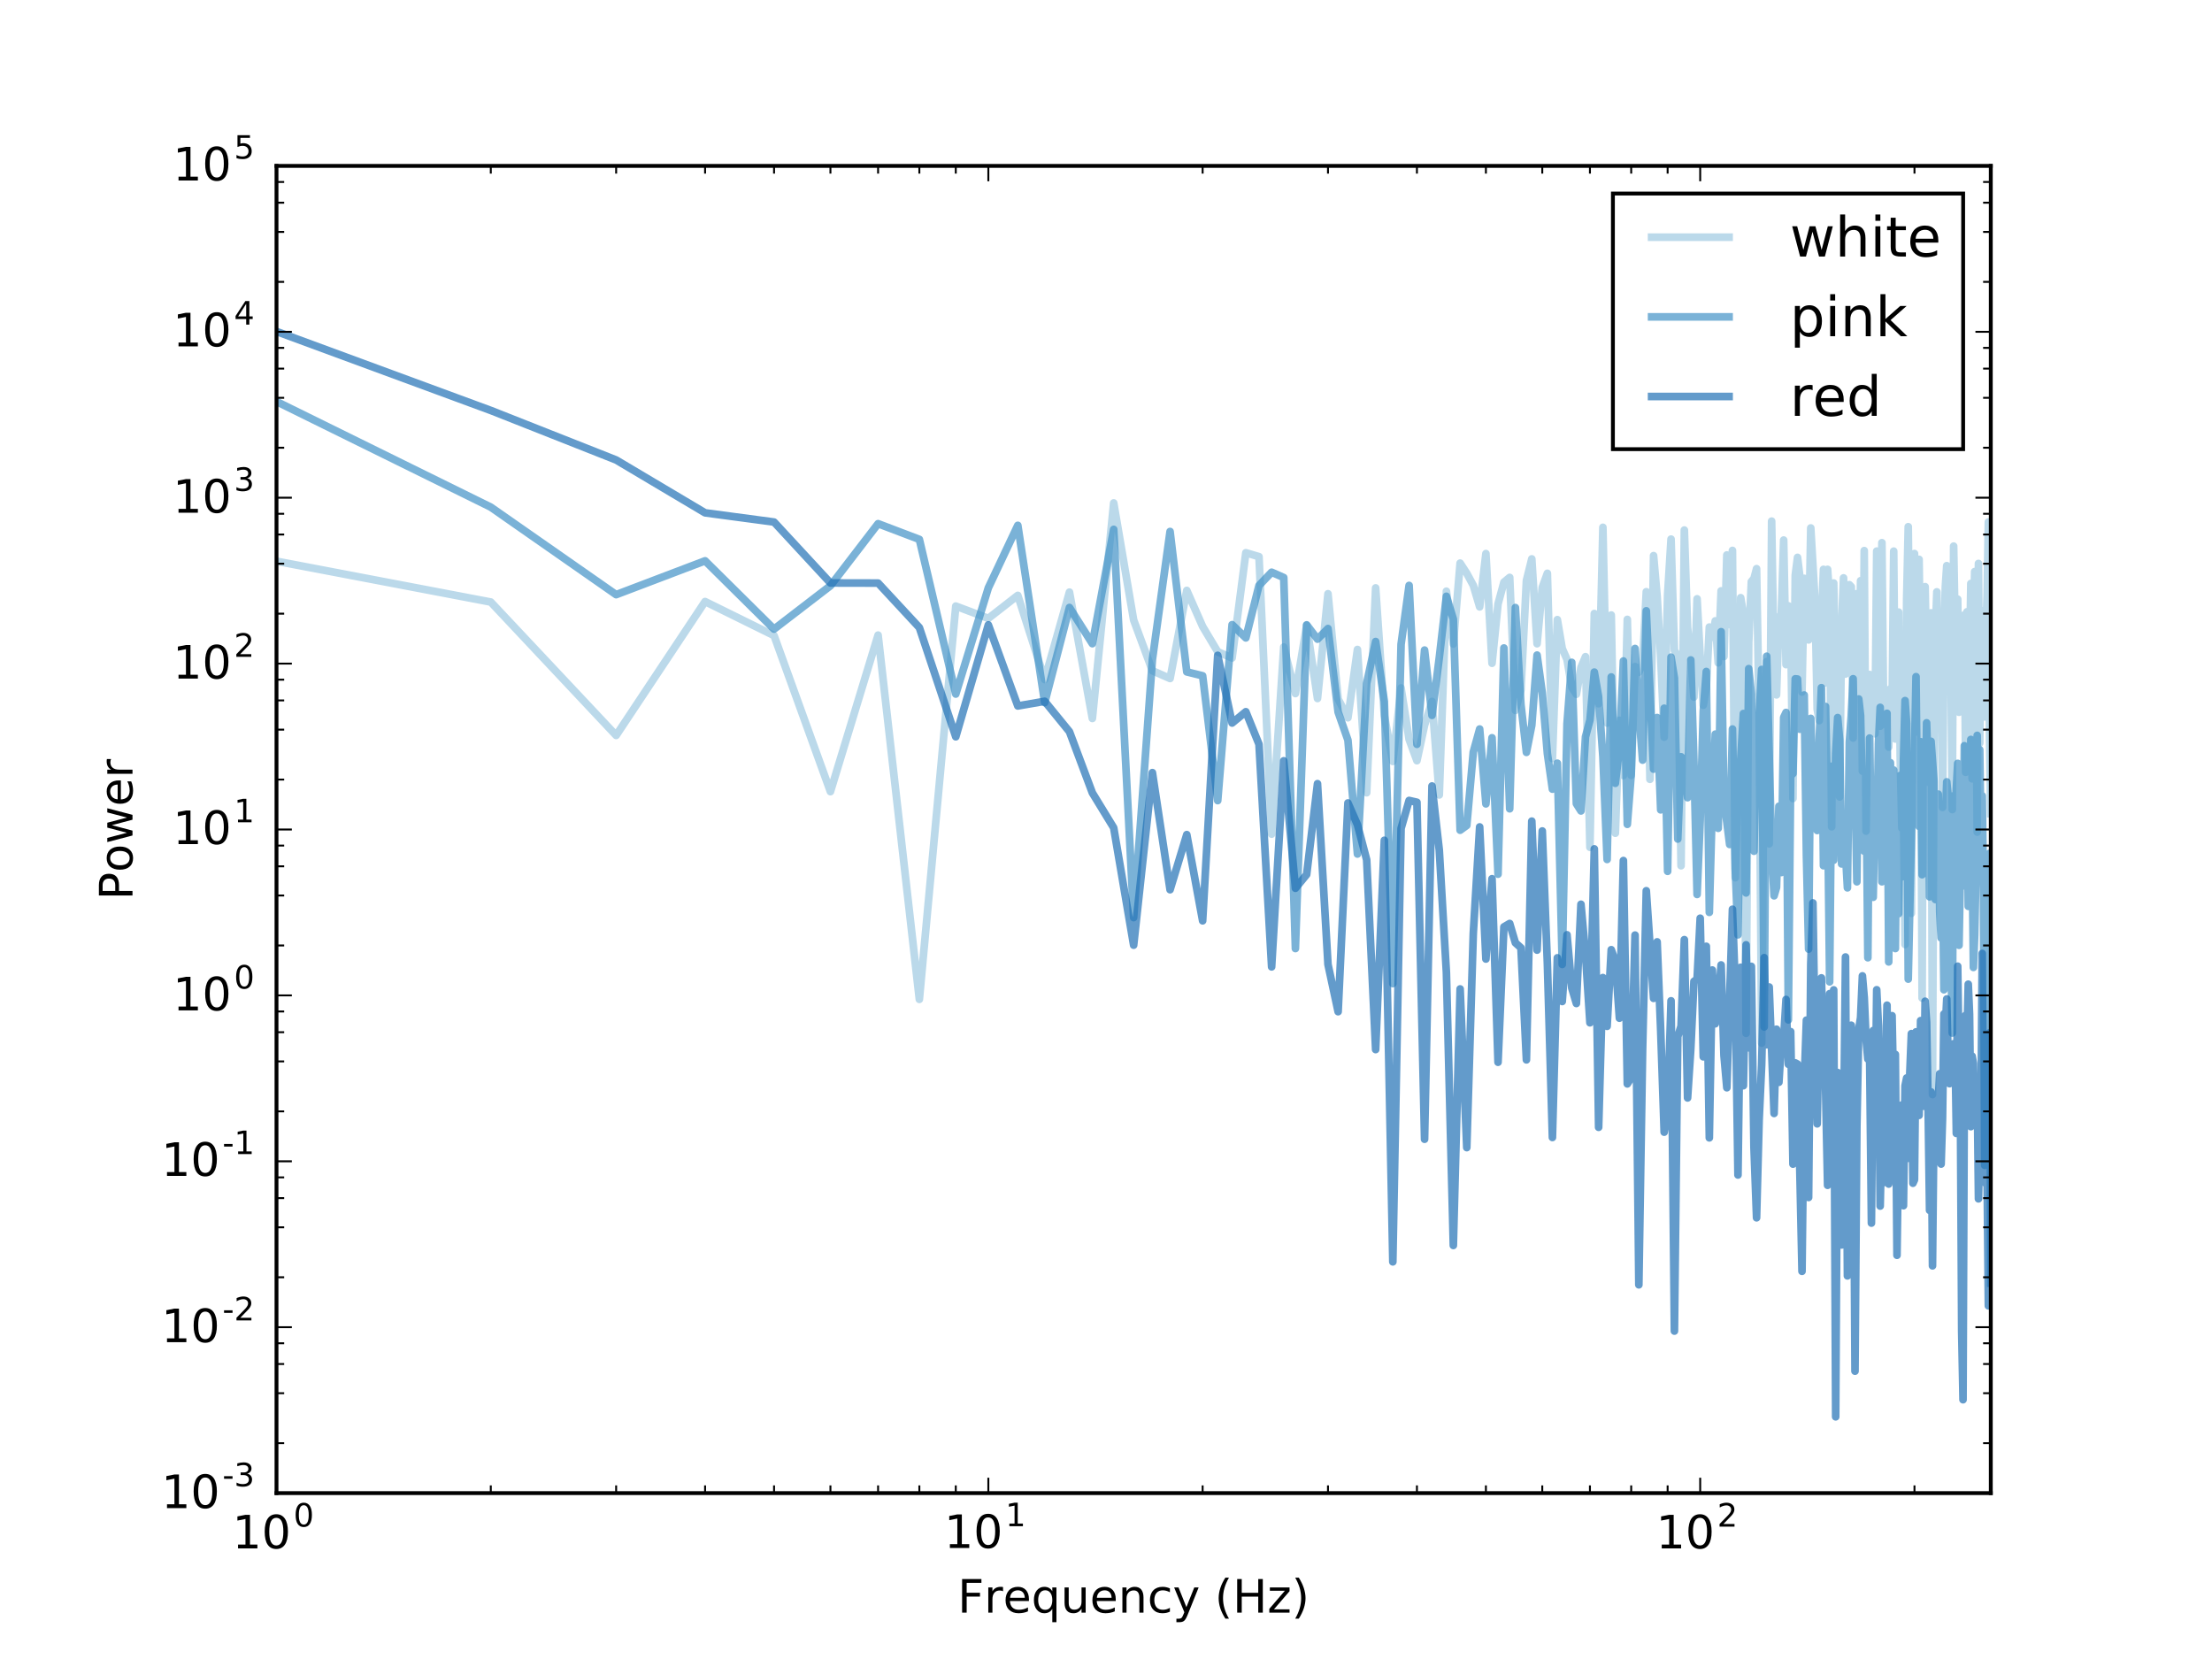 <?xml version="1.0" encoding="UTF-8"?>
<svg xmlns="http://www.w3.org/2000/svg" xmlns:xlink="http://www.w3.org/1999/xlink" width="576pt" height="432pt" viewBox="0 0 576 432" version="1.1">
<defs>
<g>
<symbol overflow="visible" id="glyph0-0">
<path style="stroke:none;" d="M 1.488 -0.996 L 3.422 -0.996 L 3.422 -7.668 L 1.32 -7.246 L 1.32 -8.328 L 3.406 -8.746 L 4.598 -8.746 L 4.598 -0.996 L 6.527 -0.996 L 6.527 0 L 1.488 0 L 1.488 -0.996 "/>
</symbol>
<symbol overflow="visible" id="glyph0-1">
<path style="stroke:none;" d="M 3.816 -7.969 C 3.203 -7.969 2.746 -7.668 2.438 -7.066 C 2.125 -6.469 1.98 -5.566 1.98 -4.367 C 1.98 -3.168 2.125 -2.27 2.438 -1.668 C 2.746 -1.066 3.203 -0.77 3.816 -0.77 C 4.43 -0.77 4.883 -1.066 5.195 -1.668 C 5.496 -2.27 5.652 -3.168 5.652 -4.367 C 5.652 -5.566 5.496 -6.469 5.195 -7.066 C 4.883 -7.668 4.43 -7.969 3.816 -7.969 M 3.816 -8.902 C 4.789 -8.902 5.531 -8.508 6.059 -7.738 C 6.574 -6.961 6.84 -5.832 6.84 -4.367 C 6.84 -2.891 6.574 -1.766 6.059 -0.996 C 5.531 -0.227 4.789 0.156 3.816 0.156 C 2.832 0.156 2.074 -0.227 1.559 -0.996 C 1.043 -1.766 0.793 -2.891 0.793 -4.367 C 0.793 -5.832 1.043 -6.961 1.559 -7.738 C 2.074 -8.508 2.832 -8.902 3.816 -8.902 "/>
</symbol>
<symbol overflow="visible" id="glyph0-2">
<path style="stroke:none;" d="M 1.176 -8.746 L 6.203 -8.746 L 6.203 -7.754 L 2.363 -7.754 L 2.363 -5.172 L 5.832 -5.172 L 5.832 -4.176 L 2.363 -4.176 L 2.363 0 L 1.176 0 L 1.176 -8.746 "/>
</symbol>
<symbol overflow="visible" id="glyph0-3">
<path style="stroke:none;" d="M 4.934 -5.555 C 4.812 -5.629 4.68 -5.676 4.535 -5.711 C 4.391 -5.734 4.234 -5.762 4.066 -5.762 C 3.457 -5.762 2.988 -5.555 2.664 -5.16 C 2.328 -4.766 2.172 -4.199 2.172 -3.457 L 2.172 0 L 1.094 0 L 1.094 -6.562 L 2.172 -6.562 L 2.172 -5.543 C 2.387 -5.941 2.688 -6.238 3.047 -6.434 C 3.406 -6.625 3.852 -6.719 4.379 -6.719 C 4.453 -6.719 4.535 -6.707 4.633 -6.707 C 4.715 -6.695 4.812 -6.684 4.934 -6.66 L 4.934 -5.555 "/>
</symbol>
<symbol overflow="visible" id="glyph0-4">
<path style="stroke:none;" d="M 6.742 -3.551 L 6.742 -3.023 L 1.789 -3.023 C 1.836 -2.281 2.051 -1.703 2.461 -1.32 C 2.855 -0.938 3.406 -0.742 4.129 -0.742 C 4.535 -0.742 4.945 -0.793 5.328 -0.887 C 5.711 -0.984 6.109 -1.141 6.492 -1.355 L 6.492 -0.336 C 6.109 -0.168 5.711 -0.035 5.305 0.035 C 4.895 0.109 4.477 0.156 4.066 0.156 C 3.012 0.156 2.184 -0.145 1.57 -0.742 C 0.961 -1.344 0.66 -2.172 0.66 -3.215 C 0.66 -4.285 0.949 -5.137 1.523 -5.773 C 2.102 -6.395 2.891 -6.719 3.875 -6.719 C 4.766 -6.719 5.461 -6.434 5.977 -5.867 C 6.48 -5.293 6.742 -4.523 6.742 -3.551 M 5.664 -3.863 C 5.652 -4.453 5.484 -4.922 5.172 -5.281 C 4.848 -5.629 4.414 -5.809 3.887 -5.809 C 3.289 -5.809 2.809 -5.629 2.449 -5.293 C 2.09 -4.957 1.871 -4.477 1.824 -3.863 L 5.664 -3.863 "/>
</symbol>
<symbol overflow="visible" id="glyph0-5">
<path style="stroke:none;" d="M 1.777 -3.277 C 1.777 -2.484 1.934 -1.859 2.258 -1.402 C 2.578 -0.949 3.035 -0.73 3.613 -0.73 C 4.176 -0.73 4.621 -0.949 4.957 -1.402 C 5.281 -1.859 5.449 -2.484 5.449 -3.277 C 5.449 -4.066 5.281 -4.68 4.957 -5.137 C 4.621 -5.594 4.176 -5.82 3.613 -5.82 C 3.035 -5.82 2.578 -5.594 2.258 -5.137 C 1.934 -4.68 1.777 -4.066 1.777 -3.277 M 5.449 -0.984 C 5.219 -0.59 4.934 -0.301 4.586 -0.121 C 4.234 0.059 3.828 0.156 3.348 0.156 C 2.555 0.156 1.906 -0.156 1.402 -0.781 C 0.898 -1.402 0.66 -2.242 0.66 -3.277 C 0.66 -4.309 0.898 -5.137 1.402 -5.773 C 1.906 -6.395 2.555 -6.719 3.348 -6.719 C 3.828 -6.719 4.234 -6.625 4.586 -6.434 C 4.934 -6.238 5.219 -5.953 5.449 -5.566 L 5.449 -6.562 L 6.527 -6.562 L 6.527 2.484 L 5.449 2.484 L 5.449 -0.984 "/>
</symbol>
<symbol overflow="visible" id="glyph0-6">
<path style="stroke:none;" d="M 1.02 -2.594 L 1.02 -6.562 L 2.102 -6.562 L 2.102 -2.629 C 2.102 -2.004 2.219 -1.547 2.461 -1.234 C 2.699 -0.926 3.059 -0.77 3.551 -0.77 C 4.129 -0.77 4.598 -0.949 4.934 -1.32 C 5.27 -1.691 5.438 -2.195 5.438 -2.844 L 5.438 -6.562 L 6.516 -6.562 L 6.516 0 L 5.438 0 L 5.438 -1.008 C 5.172 -0.602 4.859 -0.312 4.523 -0.121 C 4.176 0.059 3.781 0.156 3.324 0.156 C 2.566 0.156 1.992 -0.07 1.609 -0.539 C 1.211 -0.996 1.02 -1.68 1.02 -2.594 "/>
</symbol>
<symbol overflow="visible" id="glyph0-7">
<path style="stroke:none;" d="M 6.59 -3.961 L 6.59 0 L 5.508 0 L 5.508 -3.926 C 5.508 -4.547 5.375 -5.004 5.137 -5.316 C 4.895 -5.629 4.535 -5.785 4.055 -5.785 C 3.469 -5.785 3.012 -5.594 2.676 -5.219 C 2.34 -4.848 2.172 -4.344 2.172 -3.707 L 2.172 0 L 1.094 0 L 1.094 -6.562 L 2.172 -6.562 L 2.172 -5.543 C 2.426 -5.93 2.723 -6.227 3.086 -6.422 C 3.434 -6.613 3.84 -6.719 4.297 -6.719 C 5.039 -6.719 5.617 -6.48 6 -6.012 C 6.383 -5.543 6.59 -4.859 6.59 -3.961 "/>
</symbol>
<symbol overflow="visible" id="glyph0-8">
<path style="stroke:none;" d="M 5.855 -6.312 L 5.855 -5.305 C 5.543 -5.473 5.242 -5.594 4.934 -5.676 C 4.621 -5.762 4.32 -5.809 4.008 -5.809 C 3.312 -5.809 2.762 -5.578 2.375 -5.137 C 1.992 -4.691 1.801 -4.066 1.801 -3.277 C 1.801 -2.473 1.992 -1.848 2.375 -1.402 C 2.762 -0.961 3.312 -0.742 4.008 -0.742 C 4.32 -0.742 4.621 -0.781 4.934 -0.863 C 5.242 -0.949 5.543 -1.078 5.855 -1.246 L 5.855 -0.254 C 5.543 -0.109 5.23 0 4.922 0.059 C 4.598 0.121 4.246 0.156 3.887 0.156 C 2.902 0.156 2.113 -0.145 1.535 -0.77 C 0.949 -1.379 0.66 -2.219 0.66 -3.277 C 0.66 -4.344 0.949 -5.184 1.535 -5.797 C 2.125 -6.406 2.93 -6.719 3.961 -6.719 C 4.297 -6.719 4.621 -6.684 4.934 -6.613 C 5.242 -6.539 5.555 -6.445 5.855 -6.312 "/>
</symbol>
<symbol overflow="visible" id="glyph0-9">
<path style="stroke:none;" d="M 3.863 0.602 C 3.551 1.367 3.254 1.883 2.965 2.125 C 2.676 2.363 2.293 2.484 1.812 2.484 L 0.949 2.484 L 0.949 1.586 L 1.586 1.586 C 1.871 1.586 2.102 1.512 2.27 1.367 C 2.438 1.223 2.617 0.898 2.82 0.371 L 3.012 -0.109 L 0.359 -6.562 L 1.5 -6.562 L 3.551 -1.43 L 5.605 -6.562 L 6.742 -6.562 L 3.863 0.602 "/>
</symbol>
<symbol overflow="visible" id="glyph0-10">
<path style="stroke:none;" d=""/>
</symbol>
<symbol overflow="visible" id="glyph0-11">
<path style="stroke:none;" d="M 3.719 -9.109 C 3.191 -8.195 2.809 -7.309 2.555 -6.434 C 2.293 -5.555 2.172 -4.668 2.172 -3.77 C 2.172 -2.855 2.293 -1.969 2.555 -1.094 C 2.809 -0.203 3.191 0.672 3.719 1.57 L 2.785 1.57 C 2.195 0.648 1.754 -0.238 1.465 -1.129 C 1.176 -2.016 1.031 -2.891 1.031 -3.77 C 1.031 -4.633 1.176 -5.508 1.465 -6.395 C 1.754 -7.285 2.184 -8.184 2.785 -9.109 L 3.719 -9.109 "/>
</symbol>
<symbol overflow="visible" id="glyph0-12">
<path style="stroke:none;" d="M 1.176 -8.746 L 2.363 -8.746 L 2.363 -5.16 L 6.66 -5.16 L 6.66 -8.746 L 7.848 -8.746 L 7.848 0 L 6.66 0 L 6.66 -4.164 L 2.363 -4.164 L 2.363 0 L 1.176 0 L 1.176 -8.746 "/>
</symbol>
<symbol overflow="visible" id="glyph0-13">
<path style="stroke:none;" d="M 0.66 -6.562 L 5.785 -6.562 L 5.785 -5.578 L 1.727 -0.863 L 5.785 -0.863 L 5.785 0 L 0.516 0 L 0.516 -0.984 L 4.57 -5.699 L 0.66 -5.699 L 0.66 -6.562 "/>
</symbol>
<symbol overflow="visible" id="glyph0-14">
<path style="stroke:none;" d="M 0.961 -9.109 L 1.895 -9.109 C 2.473 -8.184 2.914 -7.285 3.203 -6.395 C 3.492 -5.508 3.648 -4.633 3.648 -3.77 C 3.648 -2.891 3.492 -2.016 3.203 -1.129 C 2.914 -0.238 2.473 0.648 1.895 1.57 L 0.961 1.57 C 1.477 0.672 1.859 -0.203 2.125 -1.094 C 2.375 -1.969 2.508 -2.855 2.508 -3.77 C 2.508 -4.668 2.375 -5.555 2.125 -6.434 C 1.859 -7.309 1.477 -8.195 0.961 -9.109 "/>
</symbol>
<symbol overflow="visible" id="glyph1-0">
<path style="stroke:none;" d="M 2.672 -5.578 C 2.242 -5.578 1.922 -5.367 1.707 -4.949 C 1.488 -4.527 1.387 -3.898 1.387 -3.059 C 1.387 -2.219 1.488 -1.586 1.707 -1.168 C 1.922 -0.746 2.242 -0.539 2.672 -0.539 C 3.098 -0.539 3.418 -0.746 3.637 -1.168 C 3.848 -1.586 3.957 -2.219 3.957 -3.059 C 3.957 -3.898 3.848 -4.527 3.637 -4.949 C 3.418 -5.367 3.098 -5.578 2.672 -5.578 M 2.672 -6.234 C 3.352 -6.234 3.871 -5.957 4.242 -5.418 C 4.602 -4.871 4.789 -4.082 4.789 -3.059 C 4.789 -2.023 4.602 -1.234 4.242 -0.695 C 3.871 -0.16 3.352 0.109 2.672 0.109 C 1.98 0.109 1.453 -0.16 1.094 -0.695 C 0.73 -1.234 0.555 -2.023 0.555 -3.059 C 0.555 -4.082 0.73 -4.871 1.094 -5.418 C 1.453 -5.957 1.98 -6.234 2.672 -6.234 "/>
</symbol>
<symbol overflow="visible" id="glyph1-1">
<path style="stroke:none;" d="M 1.043 -0.695 L 2.395 -0.695 L 2.395 -5.367 L 0.926 -5.074 L 0.926 -5.828 L 2.387 -6.125 L 3.219 -6.125 L 3.219 -0.695 L 4.57 -0.695 L 4.57 0 L 1.043 0 L 1.043 -0.695 "/>
</symbol>
<symbol overflow="visible" id="glyph1-2">
<path style="stroke:none;" d="M 1.613 -0.695 L 4.504 -0.695 L 4.504 0 L 0.613 0 L 0.613 -0.695 C 0.926 -1.016 1.352 -1.453 1.898 -2.008 C 2.438 -2.555 2.781 -2.906 2.922 -3.066 C 3.191 -3.359 3.375 -3.613 3.477 -3.82 C 3.578 -4.023 3.637 -4.234 3.637 -4.434 C 3.637 -4.754 3.52 -5.023 3.293 -5.227 C 3.066 -5.426 2.773 -5.535 2.402 -5.535 C 2.141 -5.535 1.863 -5.484 1.578 -5.402 C 1.293 -5.309 0.984 -5.176 0.656 -4.988 L 0.656 -5.828 C 0.992 -5.965 1.301 -6.066 1.586 -6.133 C 1.875 -6.199 2.141 -6.234 2.387 -6.234 C 3.016 -6.234 3.52 -6.074 3.898 -5.754 C 4.277 -5.434 4.469 -5.016 4.469 -4.484 C 4.469 -4.234 4.418 -3.988 4.324 -3.773 C 4.234 -3.543 4.066 -3.277 3.812 -2.973 C 3.746 -2.891 3.527 -2.664 3.16 -2.285 C 2.789 -1.906 2.277 -1.379 1.613 -0.695 "/>
</symbol>
<symbol overflow="visible" id="glyph1-3">
<path style="stroke:none;" d="M 0.41 -2.637 L 2.621 -2.637 L 2.621 -1.965 L 0.41 -1.965 L 0.41 -2.637 "/>
</symbol>
<symbol overflow="visible" id="glyph1-4">
<path style="stroke:none;" d="M 3.41 -3.301 C 3.805 -3.219 4.117 -3.039 4.336 -2.773 C 4.555 -2.504 4.672 -2.168 4.672 -1.781 C 4.672 -1.176 4.461 -0.707 4.047 -0.379 C 3.629 -0.051 3.039 0.109 2.277 0.109 C 2.016 0.109 1.746 0.086 1.477 0.035 C 1.211 -0.008 0.926 -0.086 0.637 -0.184 L 0.637 -0.984 C 0.863 -0.848 1.117 -0.746 1.395 -0.68 C 1.664 -0.613 1.949 -0.578 2.25 -0.578 C 2.773 -0.578 3.168 -0.68 3.438 -0.883 C 3.703 -1.082 3.848 -1.387 3.848 -1.781 C 3.848 -2.133 3.723 -2.418 3.469 -2.621 C 3.219 -2.824 2.863 -2.93 2.41 -2.93 L 1.695 -2.93 L 1.695 -3.613 L 2.445 -3.613 C 2.848 -3.613 3.16 -3.688 3.375 -3.855 C 3.594 -4.016 3.703 -4.25 3.703 -4.562 C 3.703 -4.871 3.586 -5.117 3.367 -5.285 C 3.141 -5.453 2.824 -5.535 2.41 -5.535 C 2.184 -5.535 1.941 -5.512 1.68 -5.461 C 1.418 -5.41 1.133 -5.336 0.824 -5.234 L 0.824 -5.973 C 1.133 -6.055 1.43 -6.125 1.707 -6.164 C 1.973 -6.207 2.234 -6.234 2.488 -6.234 C 3.109 -6.234 3.605 -6.09 3.973 -5.805 C 4.344 -5.52 4.527 -5.133 4.527 -4.645 C 4.527 -4.309 4.426 -4.023 4.234 -3.789 C 4.039 -3.555 3.762 -3.387 3.41 -3.301 "/>
</symbol>
<symbol overflow="visible" id="glyph1-5">
<path style="stroke:none;" d="M 3.176 -5.402 L 1.082 -2.133 L 3.176 -2.133 L 3.176 -5.402 M 2.957 -6.125 L 4 -6.125 L 4 -2.133 L 4.871 -2.133 L 4.871 -1.445 L 4 -1.445 L 4 0 L 3.176 0 L 3.176 -1.445 L 0.41 -1.445 L 0.41 -2.242 L 2.957 -6.125 "/>
</symbol>
<symbol overflow="visible" id="glyph1-6">
<path style="stroke:none;" d="M 0.906 -6.125 L 4.156 -6.125 L 4.156 -5.426 L 1.664 -5.426 L 1.664 -3.922 C 1.781 -3.965 1.906 -4 2.023 -4.016 C 2.141 -4.031 2.27 -4.047 2.387 -4.047 C 3.066 -4.047 3.605 -3.855 4.008 -3.484 C 4.41 -3.109 4.613 -2.605 4.613 -1.965 C 4.613 -1.301 4.402 -0.789 3.988 -0.43 C 3.578 -0.066 3 0.109 2.258 0.109 C 2 0.109 1.738 0.086 1.469 0.051 C 1.203 0.008 0.934 -0.051 0.648 -0.145 L 0.648 -0.973 C 0.891 -0.84 1.141 -0.738 1.41 -0.672 C 1.672 -0.605 1.949 -0.578 2.242 -0.578 C 2.715 -0.578 3.09 -0.695 3.367 -0.949 C 3.637 -1.203 3.781 -1.539 3.781 -1.965 C 3.781 -2.387 3.637 -2.723 3.367 -2.973 C 3.09 -3.227 2.715 -3.352 2.242 -3.352 C 2.023 -3.352 1.797 -3.328 1.578 -3.277 C 1.359 -3.227 1.133 -3.148 0.906 -3.051 L 0.906 -6.125 "/>
</symbol>
<symbol overflow="visible" id="glyph2-0">
<path style="stroke:none;" d="M -7.777 -2.363 L -4.488 -2.363 L -4.488 -3.852 C -4.488 -4.402 -4.621 -4.824 -4.906 -5.125 C -5.195 -5.426 -5.605 -5.578 -6.133 -5.578 C -6.66 -5.578 -7.055 -5.426 -7.344 -5.125 C -7.633 -4.824 -7.777 -4.402 -7.777 -3.852 L -7.777 -2.363 M -8.746 -1.176 L -8.746 -3.852 C -8.746 -4.824 -8.52 -5.566 -8.074 -6.07 C -7.633 -6.574 -6.984 -6.828 -6.133 -6.828 C -5.27 -6.828 -4.609 -6.574 -4.176 -6.07 C -3.73 -5.566 -3.516 -4.824 -3.516 -3.852 L -3.516 -2.363 L 0 -2.363 L 0 -1.176 L -8.746 -1.176 "/>
</symbol>
<symbol overflow="visible" id="glyph2-1">
<path style="stroke:none;" d="M -5.809 -3.672 C -5.809 -3.098 -5.578 -2.641 -5.125 -2.305 C -4.668 -1.969 -4.055 -1.801 -3.277 -1.801 C -2.484 -1.801 -1.871 -1.957 -1.414 -2.293 C -0.961 -2.629 -0.742 -3.086 -0.742 -3.672 C -0.742 -4.246 -0.961 -4.703 -1.414 -5.039 C -1.871 -5.375 -2.484 -5.543 -3.277 -5.543 C -4.043 -5.543 -4.668 -5.375 -5.125 -5.039 C -5.578 -4.703 -5.809 -4.246 -5.809 -3.672 M -6.719 -3.672 C -6.719 -4.609 -6.406 -5.34 -5.809 -5.879 C -5.195 -6.406 -4.355 -6.684 -3.277 -6.684 C -2.195 -6.684 -1.355 -6.406 -0.758 -5.879 C -0.145 -5.34 0.156 -4.609 0.156 -3.672 C 0.156 -2.723 -0.145 -1.98 -0.758 -1.453 C -1.355 -0.926 -2.195 -0.66 -3.277 -0.66 C -4.355 -0.66 -5.195 -0.926 -5.809 -1.453 C -6.406 -1.98 -6.719 -2.723 -6.719 -3.672 "/>
</symbol>
<symbol overflow="visible" id="glyph2-2">
<path style="stroke:none;" d="M -6.562 -0.504 L -6.562 -1.586 L -1.441 -2.93 L -6.562 -4.273 L -6.562 -5.543 L -1.441 -6.887 L -6.562 -8.23 L -6.562 -9.312 L 0 -7.598 L 0 -6.324 L -5.375 -4.906 L 0 -3.492 L 0 -2.219 L -6.562 -0.504 "/>
</symbol>
<symbol overflow="visible" id="glyph2-3">
<path style="stroke:none;" d="M -3.551 -6.742 L -3.023 -6.742 L -3.023 -1.789 C -2.281 -1.836 -1.703 -2.051 -1.32 -2.461 C -0.938 -2.855 -0.742 -3.406 -0.742 -4.129 C -0.742 -4.535 -0.793 -4.945 -0.887 -5.328 C -0.984 -5.711 -1.141 -6.109 -1.355 -6.492 L -0.336 -6.492 C -0.168 -6.109 -0.035 -5.711 0.035 -5.305 C 0.109 -4.895 0.156 -4.477 0.156 -4.066 C 0.156 -3.012 -0.145 -2.184 -0.742 -1.57 C -1.344 -0.961 -2.172 -0.66 -3.215 -0.66 C -4.285 -0.66 -5.137 -0.949 -5.773 -1.523 C -6.395 -2.102 -6.719 -2.891 -6.719 -3.875 C -6.719 -4.766 -6.434 -5.461 -5.867 -5.977 C -5.293 -6.48 -4.523 -6.742 -3.551 -6.742 M -3.863 -5.664 C -4.453 -5.652 -4.922 -5.484 -5.281 -5.172 C -5.629 -4.848 -5.809 -4.414 -5.809 -3.887 C -5.809 -3.289 -5.629 -2.809 -5.293 -2.449 C -4.957 -2.09 -4.477 -1.871 -3.863 -1.824 L -3.863 -5.664 "/>
</symbol>
<symbol overflow="visible" id="glyph2-4">
<path style="stroke:none;" d="M -5.555 -4.934 C -5.629 -4.812 -5.676 -4.68 -5.711 -4.535 C -5.734 -4.391 -5.762 -4.234 -5.762 -4.066 C -5.762 -3.457 -5.555 -2.988 -5.16 -2.664 C -4.766 -2.328 -4.199 -2.172 -3.457 -2.172 L 0 -2.172 L 0 -1.094 L -6.562 -1.094 L -6.562 -2.172 L -5.543 -2.172 C -5.941 -2.387 -6.238 -2.688 -6.434 -3.047 C -6.625 -3.406 -6.719 -3.852 -6.719 -4.379 C -6.719 -4.453 -6.707 -4.535 -6.707 -4.633 C -6.695 -4.715 -6.684 -4.812 -6.66 -4.934 L -5.555 -4.934 "/>
</symbol>
<symbol overflow="visible" id="glyph3-0">
<path style="stroke:none;" d="M 0.605 -7.875 L 1.902 -7.875 L 3.512 -1.727 L 5.125 -7.875 L 6.652 -7.875 L 8.266 -1.727 L 9.879 -7.875 L 11.176 -7.875 L 9.113 0 L 7.59 0 L 5.891 -6.453 L 4.191 0 L 2.664 0 L 0.605 -7.875 "/>
</symbol>
<symbol overflow="visible" id="glyph3-1">
<path style="stroke:none;" d="M 7.906 -4.754 L 7.906 0 L 6.609 0 L 6.609 -4.707 C 6.609 -5.457 6.453 -6.004 6.164 -6.379 C 5.875 -6.754 5.441 -6.941 4.867 -6.941 C 4.16 -6.941 3.613 -6.711 3.211 -6.266 C 2.809 -5.816 2.605 -5.211 2.605 -4.449 L 2.605 0 L 1.309 0 L 1.309 -10.945 L 2.605 -10.945 L 2.605 -6.652 C 2.91 -7.113 3.27 -7.473 3.699 -7.703 C 4.117 -7.934 4.609 -8.062 5.156 -8.062 C 6.047 -8.062 6.738 -7.777 7.199 -7.215 C 7.66 -6.652 7.906 -5.832 7.906 -4.754 "/>
</symbol>
<symbol overflow="visible" id="glyph3-2">
<path style="stroke:none;" d="M 1.355 -7.875 L 2.648 -7.875 L 2.648 0 L 1.355 0 L 1.355 -7.875 M 1.355 -10.945 L 2.648 -10.945 L 2.648 -9.301 L 1.355 -9.301 L 1.355 -10.945 "/>
</symbol>
<symbol overflow="visible" id="glyph3-3">
<path style="stroke:none;" d="M 2.637 -10.109 L 2.637 -7.875 L 5.301 -7.875 L 5.301 -6.867 L 2.637 -6.867 L 2.637 -2.594 C 2.637 -1.945 2.723 -1.527 2.895 -1.355 C 3.066 -1.168 3.426 -1.078 3.973 -1.078 L 5.301 -1.078 L 5.301 0 L 3.973 0 C 2.965 0 2.273 -0.188 1.902 -0.562 C 1.527 -0.938 1.34 -1.613 1.34 -2.594 L 1.34 -6.867 L 0.391 -6.867 L 0.391 -7.875 L 1.34 -7.875 L 1.34 -10.109 L 2.637 -10.109 "/>
</symbol>
<symbol overflow="visible" id="glyph3-4">
<path style="stroke:none;" d="M 8.094 -4.262 L 8.094 -3.629 L 2.145 -3.629 C 2.203 -2.734 2.461 -2.043 2.953 -1.586 C 3.426 -1.125 4.09 -0.895 4.953 -0.895 C 5.441 -0.895 5.934 -0.949 6.395 -1.066 C 6.855 -1.18 7.328 -1.367 7.789 -1.629 L 7.789 -0.402 C 7.328 -0.203 6.855 -0.043 6.363 0.043 C 5.875 0.129 5.371 0.188 4.883 0.188 C 3.613 0.188 2.621 -0.172 1.887 -0.895 C 1.152 -1.613 0.793 -2.605 0.793 -3.859 C 0.793 -5.141 1.137 -6.164 1.828 -6.926 C 2.52 -7.676 3.469 -8.062 4.652 -8.062 C 5.719 -8.062 6.551 -7.719 7.172 -7.043 C 7.777 -6.352 8.094 -5.43 8.094 -4.262 M 6.797 -4.637 C 6.781 -5.344 6.582 -5.902 6.207 -6.336 C 5.816 -6.754 5.301 -6.969 4.664 -6.969 C 3.945 -6.969 3.371 -6.754 2.938 -6.352 C 2.504 -5.945 2.246 -5.371 2.188 -4.637 L 6.797 -4.637 "/>
</symbol>
<symbol overflow="visible" id="glyph3-5">
<path style="stroke:none;" d="M 2.605 -1.18 L 2.605 2.98 L 1.309 2.98 L 1.309 -7.875 L 2.605 -7.875 L 2.605 -6.68 C 2.867 -7.141 3.211 -7.488 3.629 -7.719 C 4.047 -7.949 4.551 -8.062 5.125 -8.062 C 6.078 -8.062 6.855 -7.676 7.461 -6.926 C 8.051 -6.164 8.352 -5.168 8.352 -3.93 C 8.352 -2.691 8.051 -1.684 7.461 -0.938 C 6.855 -0.188 6.078 0.188 5.125 0.188 C 4.551 0.188 4.047 0.07 3.629 -0.145 C 3.211 -0.359 2.867 -0.707 2.605 -1.18 M 7.012 -3.93 C 7.012 -4.883 6.812 -5.617 6.422 -6.164 C 6.02 -6.711 5.488 -6.984 4.809 -6.984 C 4.117 -6.984 3.586 -6.711 3.195 -6.164 C 2.793 -5.617 2.605 -4.883 2.605 -3.93 C 2.605 -2.98 2.793 -2.23 3.195 -1.684 C 3.586 -1.137 4.117 -0.879 4.809 -0.879 C 5.488 -0.879 6.02 -1.137 6.422 -1.684 C 6.812 -2.23 7.012 -2.98 7.012 -3.93 "/>
</symbol>
<symbol overflow="visible" id="glyph3-6">
<path style="stroke:none;" d="M 7.906 -4.754 L 7.906 0 L 6.609 0 L 6.609 -4.707 C 6.609 -5.457 6.453 -6.004 6.164 -6.379 C 5.875 -6.754 5.441 -6.941 4.867 -6.941 C 4.16 -6.941 3.613 -6.711 3.211 -6.266 C 2.809 -5.816 2.605 -5.211 2.605 -4.449 L 2.605 0 L 1.309 0 L 1.309 -7.875 L 2.605 -7.875 L 2.605 -6.652 C 2.91 -7.113 3.27 -7.473 3.699 -7.703 C 4.117 -7.934 4.609 -8.062 5.156 -8.062 C 6.047 -8.062 6.738 -7.777 7.199 -7.215 C 7.66 -6.652 7.906 -5.832 7.906 -4.754 "/>
</symbol>
<symbol overflow="visible" id="glyph3-7">
<path style="stroke:none;" d="M 1.309 -10.945 L 2.605 -10.945 L 2.605 -4.477 L 6.465 -7.875 L 8.121 -7.875 L 3.945 -4.191 L 8.293 0 L 6.609 0 L 2.605 -3.844 L 2.605 0 L 1.309 0 L 1.309 -10.945 "/>
</symbol>
<symbol overflow="visible" id="glyph3-8">
<path style="stroke:none;" d="M 5.918 -6.668 C 5.773 -6.754 5.617 -6.812 5.441 -6.855 C 5.27 -6.883 5.082 -6.91 4.883 -6.91 C 4.148 -6.91 3.586 -6.668 3.195 -6.191 C 2.793 -5.719 2.605 -5.039 2.605 -4.148 L 2.605 0 L 1.309 0 L 1.309 -7.875 L 2.605 -7.875 L 2.605 -6.652 C 2.867 -7.129 3.227 -7.488 3.656 -7.719 C 4.09 -7.949 4.621 -8.062 5.258 -8.062 C 5.344 -8.062 5.441 -8.051 5.559 -8.051 C 5.66 -8.035 5.773 -8.02 5.918 -7.992 L 5.918 -6.668 "/>
</symbol>
<symbol overflow="visible" id="glyph3-9">
<path style="stroke:none;" d="M 6.539 -6.68 L 6.539 -10.945 L 7.832 -10.945 L 7.832 0 L 6.539 0 L 6.539 -1.18 C 6.266 -0.707 5.918 -0.359 5.5 -0.145 C 5.082 0.07 4.594 0.188 4.02 0.188 C 3.066 0.188 2.289 -0.188 1.684 -0.938 C 1.078 -1.684 0.793 -2.691 0.793 -3.93 C 0.793 -5.168 1.078 -6.164 1.684 -6.926 C 2.289 -7.676 3.066 -8.062 4.02 -8.062 C 4.594 -8.062 5.082 -7.949 5.5 -7.719 C 5.918 -7.488 6.266 -7.141 6.539 -6.68 M 2.133 -3.93 C 2.133 -2.98 2.32 -2.23 2.707 -1.684 C 3.098 -1.137 3.645 -0.879 4.336 -0.879 C 5.012 -0.879 5.543 -1.137 5.945 -1.684 C 6.336 -2.23 6.539 -2.98 6.539 -3.93 C 6.539 -4.883 6.336 -5.617 5.945 -6.164 C 5.543 -6.711 5.012 -6.984 4.336 -6.984 C 3.645 -6.984 3.098 -6.711 2.707 -6.164 C 2.32 -5.617 2.133 -4.883 2.133 -3.93 "/>
</symbol>
</g>
<clipPath id="clip1">
  <path d="M 72 129 L 518.398 129 L 518.398 287 L 72 287 Z M 72 129 "/>
</clipPath>
<clipPath id="clip2">
  <path d="M 72 103 L 518.398 103 L 518.398 336 L 72 336 Z M 72 103 "/>
</clipPath>
<clipPath id="clip3">
  <path d="M 72 84 L 518.398 84 L 518.398 371 L 72 371 Z M 72 84 "/>
</clipPath>
</defs>
<g id="surface1">
<rect x="0" y="0" width="576" height="432" style="fill:rgb(100%,100%,100%);fill-opacity:1;stroke:none;"/>
<path style=" stroke:none;fill-rule:nonzero;fill:rgb(100%,100%,100%);fill-opacity:1;" d="M 72 388.801 L 518.398 388.801 L 518.398 43.199 L 72 43.199 Z M 72 388.801 "/>
<g clip-path="url(#clip1)" clip-rule="nonzero">
<path style="fill:none;stroke-width:2;stroke-linecap:square;stroke-linejoin:round;stroke:rgb(61.96%,79.214%,88.234%);stroke-opacity:0.7;stroke-miterlimit:10;" d="M -1 268.703 L 72 285.863 L 127.801 275.23 L 160.441 240.5 L 183.602 275.355 L 201.562 266.496 L 216.242 225.863 L 228.652 266.617 L 239.398 171.773 L 248.883 274.172 L 257.363 270.98 L 265.035 276.961 L 272.039 255.051 L 278.484 277.809 L 284.449 244.918 L 290.004 301.031 L 295.199 270.543 L 300.082 257.348 L 304.684 255.32 L 309.035 278.254 L 313.164 268.863 L 317.09 262.285 L 320.836 260.668 L 324.414 288.066 L 327.84 287.051 L 331.129 214.793 L 334.285 263.512 L 337.324 251.402 L 340.25 269.176 L 343.074 250.117 L 345.805 277.387 L 348.445 249.973 L 351 245.102 L 353.477 262.875 L 355.879 225.57 L 358.215 278.906 L 360.48 245.68 L 362.688 233.73 L 364.836 252.855 L 366.926 239.477 L 368.965 233.918 L 370.953 243.156 L 372.891 249.34 L 374.785 225.004 L 376.637 278.051 L 378.445 264.305 L 380.215 285.363 L 381.945 282.703 L 383.641 279.57 L 385.301 273.969 L 386.926 287.844 L 388.52 259.289 L 390.086 274.727 L 391.617 280.391 L 393.121 281.641 L 394.602 247.016 L 396.051 252.32 L 397.477 280.832 L 398.875 286.465 L 400.25 264.379 L 401.605 279.039 L 402.934 282.711 L 404.246 234.48 L 405.531 270.645 L 406.801 263.113 L 408.047 260.273 L 409.277 253.074 L 410.488 251.215 L 411.68 258.172 L 412.855 261.004 L 414.016 211.363 L 415.156 272.234 L 416.281 248.75 L 417.391 294.684 L 418.488 243.703 L 419.566 271.852 L 420.633 215.031 L 421.688 244.445 L 422.727 230.055 L 423.75 270.707 L 424.762 230.094 L 425.762 258.418 L 426.75 256.961 L 427.727 259.133 L 428.691 277.918 L 429.645 229.066 L 430.586 287.312 L 431.516 276.715 L 432.438 261.043 L 433.348 240.039 L 434.246 277.152 L 435.137 291.617 L 436.016 262.641 L 436.887 261.211 L 437.746 206.559 L 438.598 293.973 L 439.441 268.543 L 440.273 260.805 L 441.102 250.488 L 441.918 276.062 L 442.727 260.934 L 443.527 248.371 L 444.32 252.859 L 445.105 268.711 L 445.883 266.074 L 446.656 270.328 L 447.418 259.406 L 448.176 278.137 L 448.922 261.035 L 449.664 287.488 L 450.398 269.371 L 451.129 288.668 L 451.852 203.441 L 452.566 229.625 L 453.273 276.363 L 453.977 272.176 L 454.676 162.93 L 455.367 264.719 L 456.051 280.562 L 456.73 281.348 L 457.406 283.914 L 458.074 245.449 L 458.734 160.371 L 459.391 242.773 L 460.043 259.723 L 460.691 212.27 L 461.332 296.297 L 461.969 257.301 L 462.602 251.059 L 463.227 270.836 L 463.848 272.258 L 464.465 291.367 L 465.078 258.938 L 465.684 274.242 L 466.289 269.266 L 466.887 224.074 L 467.48 282.211 L 468.07 286.855 L 468.656 282.035 L 469.238 251.801 L 469.812 281.402 L 470.387 276.152 L 470.957 265.367 L 471.52 294.523 L 472.641 275.254 L 473.191 247.363 L 473.742 244.367 L 474.289 270.113 L 474.828 283.738 L 475.367 254.188 L 475.902 283.734 L 476.434 275.863 L 476.961 216.703 L 477.488 280.18 L 478.008 252.402 L 478.527 251.703 L 479.039 224.477 L 479.551 269.406 L 480.059 281.516 L 480.562 256.48 L 481.066 265.875 L 481.562 279.746 L 482.059 279.223 L 482.551 239.82 L 483.039 276.785 L 483.527 277.41 L 484.012 251.906 L 484.492 280.781 L 484.969 231.203 L 485.445 288.625 L 485.918 215.59 L 486.387 255.219 L 486.852 256.359 L 487.316 243.688 L 487.777 255.77 L 488.234 240.926 L 488.691 288.492 L 489.598 242.902 L 490.047 290.684 L 490.492 246.324 L 490.934 243.371 L 491.375 250.91 L 491.816 237.461 L 492.25 252.645 L 492.684 246.75 L 493.117 288.48 L 493.547 239.57 L 493.973 267.285 L 494.398 272.609 L 494.82 234.219 L 495.242 216.375 L 495.66 221.566 L 496.074 186.055 L 496.488 275.988 L 496.902 294.844 L 497.309 258.332 L 497.719 194.176 L 498.125 264.824 L 498.527 287.855 L 498.93 241.398 L 499.328 251.785 L 499.727 286.344 L 500.121 258.402 L 500.516 172.105 L 500.906 271.121 L 501.297 279.234 L 501.684 258.371 L 502.07 228.332 L 502.453 261.07 L 502.836 272.414 L 503.219 146.984 L 503.598 240.875 L 503.973 267.152 L 504.348 277.879 L 504.723 254.961 L 505.094 250.121 L 505.465 254.023 L 505.832 221.746 L 506.199 264.547 L 506.566 279.309 L 506.93 284.703 L 507.289 268.199 L 507.652 276.996 L 508.008 259.98 L 508.367 221.195 L 508.723 289.789 L 509.426 251.633 L 509.777 275.977 L 510.129 246.535 L 510.477 253.262 L 510.82 256.227 L 511.168 268.57 L 511.508 271.879 L 511.852 230.902 L 512.191 272.684 L 512.531 261.418 L 512.867 259.695 L 513.203 280.059 L 513.539 229.195 L 513.871 269.234 L 514.203 283.164 L 514.535 257.586 L 514.863 215.332 L 515.191 285.277 L 515.52 238.504 L 515.844 273.062 L 516.168 245.332 L 516.492 253.246 L 516.812 245.32 L 517.133 267.668 L 517.449 277.277 L 517.77 296.078 L 518.086 239.855 L 518.398 220.137 " transform="matrix(1,0,0,-1,0,432)"/>
</g>
<g clip-path="url(#clip2)" clip-rule="nonzero">
<path style="fill:none;stroke-width:2;stroke-linecap:square;stroke-linejoin:round;stroke:rgb(25.882%,57.254%,77.646%);stroke-opacity:0.7;stroke-miterlimit:10;" d="M -1 310.219 L 72 327.438 L 127.801 299.938 L 160.441 277.156 L 183.602 285.961 L 201.562 268.18 L 216.242 279.465 L 228.652 295.633 L 239.398 291.547 L 248.883 251.273 L 257.363 278.93 L 265.035 295.199 L 272.039 249.047 L 278.484 273.809 L 284.449 264.395 L 290.004 294.148 L 295.199 193.062 L 300.082 260.266 L 304.684 293.602 L 309.035 257.047 L 313.164 256.027 L 317.09 223.523 L 320.836 269.336 L 324.414 265.895 L 327.84 279.535 L 331.129 282.992 L 334.285 281.602 L 337.324 185 L 340.25 269.289 L 343.074 265.57 L 345.805 268.324 L 348.445 246.574 L 351 239.273 L 353.477 209.617 L 355.879 254.039 L 358.215 264.945 L 360.48 249.344 L 362.688 175.875 L 364.836 264.223 L 366.926 279.555 L 368.965 238.191 L 370.953 262.719 L 372.891 245.719 L 374.785 260.75 L 376.637 276.727 L 378.445 270.773 L 380.215 215.812 L 381.945 217.059 L 383.641 236.172 L 385.301 242.164 L 386.926 222.672 L 388.52 239.887 L 390.086 204.367 L 391.617 263.266 L 393.121 221.391 L 394.602 273.789 L 396.051 248.508 L 397.477 236.086 L 398.875 243.156 L 400.25 261.418 L 401.605 251.555 L 402.934 235.777 L 404.246 226.508 L 405.531 233.262 L 406.801 180.867 L 408.047 243.555 L 409.277 259.527 L 410.488 222.723 L 411.68 220.832 L 412.855 240.133 L 414.016 244.465 L 415.156 256.984 L 416.281 250.469 L 417.391 234.938 L 418.488 208.199 L 419.566 255.719 L 420.633 228.031 L 421.688 237.043 L 422.727 259.883 L 423.75 217.348 L 424.762 230.336 L 425.762 263.133 L 426.75 246.477 L 427.727 234.07 L 428.691 272.941 L 430.586 231.723 L 431.516 245.16 L 432.438 221.117 L 433.348 247.578 L 434.246 205.109 L 435.137 260.883 L 436.016 255.418 L 436.887 213.52 L 437.746 234.941 L 438.598 234.125 L 439.441 224.285 L 440.273 260.148 L 441.102 233.32 L 441.918 199.086 L 442.727 218.438 L 443.527 246.824 L 444.32 257.141 L 445.105 194.418 L 445.883 222.797 L 446.656 240.828 L 447.418 216.316 L 448.176 267.504 L 448.922 222.992 L 449.664 217.918 L 450.398 212.102 L 451.129 242.16 L 451.852 205.863 L 452.566 188.566 L 453.273 234.133 L 453.977 246.191 L 454.676 199.484 L 455.367 257.883 L 456.051 251.305 L 456.73 210.344 L 457.406 240.961 L 458.074 245.492 L 458.734 257.668 L 459.391 164.586 L 460.043 261.117 L 461.332 210.562 L 461.969 198.734 L 462.602 200.922 L 463.227 222.051 L 463.848 204.797 L 464.465 245.188 L 465.078 246.477 L 465.684 166.418 L 466.289 229.945 L 466.887 230.562 L 467.48 255.234 L 468.07 255.176 L 468.656 242.109 L 469.238 249.434 L 469.812 251.02 L 470.387 209.34 L 470.957 184.855 L 471.52 244.93 L 472.082 225.645 L 472.641 222.949 L 473.191 215.742 L 473.742 240.102 L 474.289 252.926 L 474.828 206.566 L 475.367 248.039 L 475.902 222.332 L 476.434 176.328 L 476.961 232.469 L 477.488 207.996 L 478.008 235.727 L 478.527 245.145 L 479.039 239.375 L 479.551 207.031 L 480.059 218.77 L 481.066 200.812 L 481.562 238.719 L 482.059 245.496 L 482.551 255.258 L 483.527 202.387 L 484.012 249.984 L 484.492 245.691 L 484.969 223.414 L 485.445 210.332 L 485.918 229.34 L 486.387 182.609 L 486.852 239.812 L 487.316 209.945 L 487.777 198.352 L 488.234 221.332 L 488.691 209.727 L 489.145 238.352 L 489.598 247.805 L 490.047 202.391 L 490.492 235.246 L 490.934 224.051 L 491.375 246.254 L 491.816 181.52 L 492.25 233.406 L 492.684 210.781 L 493.117 231.48 L 493.547 185.008 L 493.973 226.957 L 494.398 194.086 L 494.82 230.082 L 495.242 203.656 L 495.66 233.953 L 496.074 249.562 L 496.488 243.621 L 496.902 177.039 L 498.125 233.855 L 498.527 235.594 L 498.93 255.801 L 499.328 217.914 L 499.727 216.801 L 500.121 238.859 L 500.516 204.227 L 500.906 237.723 L 501.297 214.555 L 501.684 243.781 L 502.07 231.906 L 502.453 198.469 L 502.836 238.969 L 503.598 228.68 L 503.973 197.766 L 504.348 202.184 L 504.723 225.207 L 505.094 194.504 L 505.465 187.754 L 505.832 204.402 L 506.199 174.27 L 506.566 218.695 L 506.93 228.41 L 507.289 224.734 L 508.367 162.992 L 508.723 224.781 L 509.074 216.887 L 509.426 226.629 L 509.777 233.219 L 510.129 185.848 L 510.477 205.594 L 510.82 209.676 L 511.168 201.301 L 511.508 237.805 L 511.852 217.688 L 512.191 235.617 L 512.531 195.996 L 512.867 202.77 L 513.203 239.449 L 513.871 180.086 L 514.203 188.539 L 514.535 204.418 L 514.863 240.504 L 515.191 210.57 L 515.52 236.781 L 515.844 212.051 L 516.168 224.781 L 516.492 200.637 L 516.812 128.551 L 517.133 135.594 L 517.449 197.402 L 517.77 168.738 L 518.086 209.801 L 518.398 97.855 " transform="matrix(1,0,0,-1,0,432)"/>
</g>
<g clip-path="url(#clip3)" clip-rule="nonzero">
<path style="fill:none;stroke-width:2;stroke-linecap:square;stroke-linejoin:round;stroke:rgb(12.941%,44.313%,70.979%);stroke-opacity:0.7;stroke-miterlimit:10;" d="M -1 328.441 L 72 345.684 L 127.801 325.121 L 160.441 312.223 L 183.602 298.461 L 201.562 296.059 L 216.242 280.195 L 228.652 280.168 L 239.398 268.582 L 248.883 240.145 L 257.363 269.277 L 265.035 248.172 L 272.039 249.387 L 278.484 241.477 L 284.449 225.539 L 290.004 216.449 L 295.199 185.879 L 300.082 230.809 L 304.684 200.324 L 309.035 214.668 L 313.164 192.223 L 317.09 261.348 L 320.836 243.727 L 324.414 246.668 L 327.84 238.199 L 331.129 180.227 L 334.285 233.883 L 337.324 200.699 L 340.25 204.277 L 343.074 227.93 L 345.805 180.871 L 348.445 168.562 L 351 222.91 L 353.477 217.254 L 355.879 208.102 L 358.215 158.699 L 360.48 213.191 L 362.688 103.422 L 364.836 216.277 L 366.926 223.562 L 368.965 223.098 L 370.953 135.344 L 372.891 227.328 L 374.785 210.648 L 376.637 178.809 L 378.445 107.688 L 380.215 174.48 L 381.945 133.168 L 383.641 188.926 L 385.301 216.668 L 386.926 182.27 L 388.52 203.18 L 390.086 155.395 L 391.617 190.641 L 393.121 191.527 L 394.602 186.496 L 396.051 185.195 L 397.477 156.016 L 398.875 218.176 L 400.25 184.594 L 401.605 215.613 L 402.934 181.043 L 404.246 135.805 L 405.531 182.586 L 406.801 171.215 L 408.047 188.582 L 409.277 174.762 L 410.488 170.695 L 411.68 196.531 L 412.855 183.617 L 414.016 165.672 L 415.156 210.953 L 416.281 138.453 L 417.391 177.438 L 418.488 164.75 L 419.566 184.699 L 420.633 181.77 L 421.688 166.871 L 422.727 207.914 L 423.75 149.762 L 424.762 151.375 L 425.762 188.504 L 426.75 97.438 L 427.727 158.402 L 428.691 200.055 L 430.586 172.031 L 431.516 186.742 L 432.438 163.703 L 433.348 137.191 L 434.246 142.551 L 435.137 171.395 L 436.016 85.391 L 436.887 162.062 L 437.746 164.805 L 438.598 187.316 L 439.441 146.105 L 440.273 158.785 L 441.102 176.449 L 441.918 177.051 L 442.727 192.898 L 443.527 156.809 L 444.32 185.586 L 445.105 135.707 L 445.883 179.406 L 446.656 165.41 L 447.418 171.012 L 448.176 180.73 L 448.922 157.09 L 449.664 148.758 L 451.129 195.234 L 451.852 174.828 L 452.566 126.039 L 453.273 180.121 L 453.977 149.281 L 454.676 185.969 L 455.367 159.148 L 456.051 180.359 L 456.73 133.184 L 457.406 114.895 L 458.074 140.289 L 458.734 154.781 L 459.391 182.625 L 460.043 159.957 L 460.691 174.988 L 461.969 142.066 L 462.602 163.988 L 463.227 150.176 L 463.848 160.48 L 464.465 161.684 L 465.078 171.742 L 465.684 154.867 L 466.289 163.367 L 466.887 128.867 L 467.48 155.227 L 468.07 154.91 L 469.238 100.953 L 469.812 149.895 L 470.387 166.352 L 470.957 120.18 L 471.52 181.02 L 472.082 196.871 L 472.641 160.383 L 473.191 139.352 L 473.742 167.664 L 474.289 177.359 L 474.828 158.273 L 475.367 148.906 L 475.902 123.352 L 476.434 173.258 L 476.961 135.156 L 477.488 174.234 L 478.008 63.07 L 478.527 152.715 L 479.039 152.09 L 479.551 107.816 L 480.059 135.254 L 480.562 182.801 L 481.066 99.762 L 481.562 140.988 L 482.059 165.027 L 482.551 155.973 L 483.039 74.953 L 483.527 138.809 L 484.012 163.922 L 484.492 167.035 L 484.969 177.883 L 485.445 172.262 L 485.918 161.34 L 486.387 156.227 L 486.852 156.289 L 487.316 113.508 L 487.777 163.648 L 488.234 136.852 L 488.691 174.27 L 489.145 164.785 L 489.598 117.941 L 490.047 139.305 L 490.492 124.047 L 490.934 151.02 L 491.375 170.25 L 491.816 123.68 L 492.25 133.211 L 492.684 167.516 L 493.117 145.688 L 493.547 157.441 L 493.973 105.133 L 494.398 136.18 L 494.82 118.074 L 495.242 144.273 L 495.66 118.043 L 496.074 149.258 L 496.488 151.293 L 496.902 130.379 L 497.309 152.633 L 497.719 162.844 L 498.125 123.895 L 498.527 124.785 L 498.93 163.305 L 499.328 148.109 L 499.727 141.562 L 500.121 166.227 L 500.516 146.898 L 500.906 143.941 L 501.297 171.277 L 501.684 165.797 L 502.07 144.449 L 502.453 116.84 L 502.836 147.676 L 503.219 102.379 L 503.598 139.391 L 503.973 142.246 L 504.348 146.648 L 504.723 145.629 L 505.094 152.41 L 505.465 128.883 L 505.832 140.828 L 506.199 167.969 L 506.566 164.316 L 506.93 171.875 L 507.289 156.383 L 507.652 149.816 L 508.008 151.5 L 508.723 160.223 L 509.074 160.211 L 509.426 136.867 L 509.777 180.402 L 510.129 155.348 L 510.477 145.184 L 510.82 85.242 L 511.168 67.52 L 511.508 149.156 L 511.852 167.641 L 512.191 160.961 L 512.531 175.719 L 512.867 167.867 L 513.203 138.621 L 513.539 156.969 L 513.871 155.098 L 514.203 138.977 L 514.535 150.355 L 514.863 149.191 L 515.191 119.828 L 515.52 134.582 L 515.844 141.344 L 516.168 183.719 L 516.492 137.391 L 516.812 145.621 L 517.133 123.789 L 517.449 124.898 L 517.77 91.973 L 518.086 163.059 L 518.398 152.941 " transform="matrix(1,0,0,-1,0,432)"/>
</g>
<path style="fill:none;stroke-width:1;stroke-linecap:square;stroke-linejoin:miter;stroke:rgb(0%,0%,0%);stroke-opacity:1;stroke-miterlimit:10;" d="M 72 43.199 L 518.398 43.199 " transform="matrix(1,0,0,-1,0,432)"/>
<path style="fill:none;stroke-width:1;stroke-linecap:square;stroke-linejoin:miter;stroke:rgb(0%,0%,0%);stroke-opacity:1;stroke-miterlimit:10;" d="M 72 43.199 L 72 388.801 " transform="matrix(1,0,0,-1,0,432)"/>
<path style="fill:none;stroke-width:1;stroke-linecap:square;stroke-linejoin:miter;stroke:rgb(0%,0%,0%);stroke-opacity:1;stroke-miterlimit:10;" d="M 518.398 43.199 L 518.398 388.801 " transform="matrix(1,0,0,-1,0,432)"/>
<path style="fill:none;stroke-width:1;stroke-linecap:square;stroke-linejoin:miter;stroke:rgb(0%,0%,0%);stroke-opacity:1;stroke-miterlimit:10;" d="M 72 388.801 L 518.398 388.801 " transform="matrix(1,0,0,-1,0,432)"/>
<path style="fill:none;stroke-width:0.5;stroke-linecap:butt;stroke-linejoin:round;stroke:rgb(0%,0%,0%);stroke-opacity:1;stroke-miterlimit:10;" d="M 72 43.199 L 72 47.199 " transform="matrix(1,0,0,-1,0,432)"/>
<path style="fill:none;stroke-width:0.5;stroke-linecap:butt;stroke-linejoin:round;stroke:rgb(0%,0%,0%);stroke-opacity:1;stroke-miterlimit:10;" d="M 72 388.801 L 72 384.801 " transform="matrix(1,0,0,-1,0,432)"/>
<g style="fill:rgb(0%,0%,0%);fill-opacity:1;">
  <use xlink:href="#glyph0-0" x="60.5" y="403.204"/>
</g>
<g style="fill:rgb(0%,0%,0%);fill-opacity:1;">
  <use xlink:href="#glyph0-1" x="68.135" y="403.204"/>
</g>
<g style="fill:rgb(0%,0%,0%);fill-opacity:1;">
  <use xlink:href="#glyph1-0" x="76.431" y="397.534"/>
</g>
<path style="fill:none;stroke-width:0.5;stroke-linecap:butt;stroke-linejoin:round;stroke:rgb(0%,0%,0%);stroke-opacity:1;stroke-miterlimit:10;" d="M 257.363 43.199 L 257.363 47.199 " transform="matrix(1,0,0,-1,0,432)"/>
<path style="fill:none;stroke-width:0.5;stroke-linecap:butt;stroke-linejoin:round;stroke:rgb(0%,0%,0%);stroke-opacity:1;stroke-miterlimit:10;" d="M 257.363 388.801 L 257.363 384.801 " transform="matrix(1,0,0,-1,0,432)"/>
<g style="fill:rgb(0%,0%,0%);fill-opacity:1;">
  <use xlink:href="#glyph0-0" x="245.864" y="403.095"/>
</g>
<g style="fill:rgb(0%,0%,0%);fill-opacity:1;">
  <use xlink:href="#glyph0-1" x="253.498" y="403.095"/>
</g>
<g style="fill:rgb(0%,0%,0%);fill-opacity:1;">
  <use xlink:href="#glyph1-1" x="261.795" y="397.425"/>
</g>
<path style="fill:none;stroke-width:0.5;stroke-linecap:butt;stroke-linejoin:round;stroke:rgb(0%,0%,0%);stroke-opacity:1;stroke-miterlimit:10;" d="M 442.727 43.199 L 442.727 47.199 " transform="matrix(1,0,0,-1,0,432)"/>
<path style="fill:none;stroke-width:0.5;stroke-linecap:butt;stroke-linejoin:round;stroke:rgb(0%,0%,0%);stroke-opacity:1;stroke-miterlimit:10;" d="M 442.727 388.801 L 442.727 384.801 " transform="matrix(1,0,0,-1,0,432)"/>
<g style="fill:rgb(0%,0%,0%);fill-opacity:1;">
  <use xlink:href="#glyph0-0" x="431.227" y="403.204"/>
</g>
<g style="fill:rgb(0%,0%,0%);fill-opacity:1;">
  <use xlink:href="#glyph0-1" x="438.862" y="403.204"/>
</g>
<g style="fill:rgb(0%,0%,0%);fill-opacity:1;">
  <use xlink:href="#glyph1-2" x="447.158" y="397.534"/>
</g>
<path style="fill:none;stroke-width:0.5;stroke-linecap:butt;stroke-linejoin:round;stroke:rgb(0%,0%,0%);stroke-opacity:1;stroke-miterlimit:10;" d="M 127.801 43.199 L 127.801 45.199 " transform="matrix(1,0,0,-1,0,432)"/>
<path style="fill:none;stroke-width:0.5;stroke-linecap:butt;stroke-linejoin:round;stroke:rgb(0%,0%,0%);stroke-opacity:1;stroke-miterlimit:10;" d="M 127.801 388.801 L 127.801 386.801 " transform="matrix(1,0,0,-1,0,432)"/>
<path style="fill:none;stroke-width:0.5;stroke-linecap:butt;stroke-linejoin:round;stroke:rgb(0%,0%,0%);stroke-opacity:1;stroke-miterlimit:10;" d="M 160.441 43.199 L 160.441 45.199 " transform="matrix(1,0,0,-1,0,432)"/>
<path style="fill:none;stroke-width:0.5;stroke-linecap:butt;stroke-linejoin:round;stroke:rgb(0%,0%,0%);stroke-opacity:1;stroke-miterlimit:10;" d="M 160.441 388.801 L 160.441 386.801 " transform="matrix(1,0,0,-1,0,432)"/>
<path style="fill:none;stroke-width:0.5;stroke-linecap:butt;stroke-linejoin:round;stroke:rgb(0%,0%,0%);stroke-opacity:1;stroke-miterlimit:10;" d="M 183.602 43.199 L 183.602 45.199 " transform="matrix(1,0,0,-1,0,432)"/>
<path style="fill:none;stroke-width:0.5;stroke-linecap:butt;stroke-linejoin:round;stroke:rgb(0%,0%,0%);stroke-opacity:1;stroke-miterlimit:10;" d="M 183.602 388.801 L 183.602 386.801 " transform="matrix(1,0,0,-1,0,432)"/>
<path style="fill:none;stroke-width:0.5;stroke-linecap:butt;stroke-linejoin:round;stroke:rgb(0%,0%,0%);stroke-opacity:1;stroke-miterlimit:10;" d="M 201.562 43.199 L 201.562 45.199 " transform="matrix(1,0,0,-1,0,432)"/>
<path style="fill:none;stroke-width:0.5;stroke-linecap:butt;stroke-linejoin:round;stroke:rgb(0%,0%,0%);stroke-opacity:1;stroke-miterlimit:10;" d="M 201.562 388.801 L 201.562 386.801 " transform="matrix(1,0,0,-1,0,432)"/>
<path style="fill:none;stroke-width:0.5;stroke-linecap:butt;stroke-linejoin:round;stroke:rgb(0%,0%,0%);stroke-opacity:1;stroke-miterlimit:10;" d="M 216.242 43.199 L 216.242 45.199 " transform="matrix(1,0,0,-1,0,432)"/>
<path style="fill:none;stroke-width:0.5;stroke-linecap:butt;stroke-linejoin:round;stroke:rgb(0%,0%,0%);stroke-opacity:1;stroke-miterlimit:10;" d="M 216.242 388.801 L 216.242 386.801 " transform="matrix(1,0,0,-1,0,432)"/>
<path style="fill:none;stroke-width:0.5;stroke-linecap:butt;stroke-linejoin:round;stroke:rgb(0%,0%,0%);stroke-opacity:1;stroke-miterlimit:10;" d="M 228.652 43.199 L 228.652 45.199 " transform="matrix(1,0,0,-1,0,432)"/>
<path style="fill:none;stroke-width:0.5;stroke-linecap:butt;stroke-linejoin:round;stroke:rgb(0%,0%,0%);stroke-opacity:1;stroke-miterlimit:10;" d="M 228.652 388.801 L 228.652 386.801 " transform="matrix(1,0,0,-1,0,432)"/>
<path style="fill:none;stroke-width:0.5;stroke-linecap:butt;stroke-linejoin:round;stroke:rgb(0%,0%,0%);stroke-opacity:1;stroke-miterlimit:10;" d="M 239.398 43.199 L 239.398 45.199 " transform="matrix(1,0,0,-1,0,432)"/>
<path style="fill:none;stroke-width:0.5;stroke-linecap:butt;stroke-linejoin:round;stroke:rgb(0%,0%,0%);stroke-opacity:1;stroke-miterlimit:10;" d="M 239.398 388.801 L 239.398 386.801 " transform="matrix(1,0,0,-1,0,432)"/>
<path style="fill:none;stroke-width:0.5;stroke-linecap:butt;stroke-linejoin:round;stroke:rgb(0%,0%,0%);stroke-opacity:1;stroke-miterlimit:10;" d="M 248.883 43.199 L 248.883 45.199 " transform="matrix(1,0,0,-1,0,432)"/>
<path style="fill:none;stroke-width:0.5;stroke-linecap:butt;stroke-linejoin:round;stroke:rgb(0%,0%,0%);stroke-opacity:1;stroke-miterlimit:10;" d="M 248.883 388.801 L 248.883 386.801 " transform="matrix(1,0,0,-1,0,432)"/>
<path style="fill:none;stroke-width:0.5;stroke-linecap:butt;stroke-linejoin:round;stroke:rgb(0%,0%,0%);stroke-opacity:1;stroke-miterlimit:10;" d="M 313.164 43.199 L 313.164 45.199 " transform="matrix(1,0,0,-1,0,432)"/>
<path style="fill:none;stroke-width:0.5;stroke-linecap:butt;stroke-linejoin:round;stroke:rgb(0%,0%,0%);stroke-opacity:1;stroke-miterlimit:10;" d="M 313.164 388.801 L 313.164 386.801 " transform="matrix(1,0,0,-1,0,432)"/>
<path style="fill:none;stroke-width:0.5;stroke-linecap:butt;stroke-linejoin:round;stroke:rgb(0%,0%,0%);stroke-opacity:1;stroke-miterlimit:10;" d="M 345.805 43.199 L 345.805 45.199 " transform="matrix(1,0,0,-1,0,432)"/>
<path style="fill:none;stroke-width:0.5;stroke-linecap:butt;stroke-linejoin:round;stroke:rgb(0%,0%,0%);stroke-opacity:1;stroke-miterlimit:10;" d="M 345.805 388.801 L 345.805 386.801 " transform="matrix(1,0,0,-1,0,432)"/>
<path style="fill:none;stroke-width:0.5;stroke-linecap:butt;stroke-linejoin:round;stroke:rgb(0%,0%,0%);stroke-opacity:1;stroke-miterlimit:10;" d="M 368.965 43.199 L 368.965 45.199 " transform="matrix(1,0,0,-1,0,432)"/>
<path style="fill:none;stroke-width:0.5;stroke-linecap:butt;stroke-linejoin:round;stroke:rgb(0%,0%,0%);stroke-opacity:1;stroke-miterlimit:10;" d="M 368.965 388.801 L 368.965 386.801 " transform="matrix(1,0,0,-1,0,432)"/>
<path style="fill:none;stroke-width:0.5;stroke-linecap:butt;stroke-linejoin:round;stroke:rgb(0%,0%,0%);stroke-opacity:1;stroke-miterlimit:10;" d="M 386.926 43.199 L 386.926 45.199 " transform="matrix(1,0,0,-1,0,432)"/>
<path style="fill:none;stroke-width:0.5;stroke-linecap:butt;stroke-linejoin:round;stroke:rgb(0%,0%,0%);stroke-opacity:1;stroke-miterlimit:10;" d="M 386.926 388.801 L 386.926 386.801 " transform="matrix(1,0,0,-1,0,432)"/>
<path style="fill:none;stroke-width:0.5;stroke-linecap:butt;stroke-linejoin:round;stroke:rgb(0%,0%,0%);stroke-opacity:1;stroke-miterlimit:10;" d="M 401.605 43.199 L 401.605 45.199 " transform="matrix(1,0,0,-1,0,432)"/>
<path style="fill:none;stroke-width:0.5;stroke-linecap:butt;stroke-linejoin:round;stroke:rgb(0%,0%,0%);stroke-opacity:1;stroke-miterlimit:10;" d="M 401.605 388.801 L 401.605 386.801 " transform="matrix(1,0,0,-1,0,432)"/>
<path style="fill:none;stroke-width:0.5;stroke-linecap:butt;stroke-linejoin:round;stroke:rgb(0%,0%,0%);stroke-opacity:1;stroke-miterlimit:10;" d="M 414.016 43.199 L 414.016 45.199 " transform="matrix(1,0,0,-1,0,432)"/>
<path style="fill:none;stroke-width:0.5;stroke-linecap:butt;stroke-linejoin:round;stroke:rgb(0%,0%,0%);stroke-opacity:1;stroke-miterlimit:10;" d="M 414.016 388.801 L 414.016 386.801 " transform="matrix(1,0,0,-1,0,432)"/>
<path style="fill:none;stroke-width:0.5;stroke-linecap:butt;stroke-linejoin:round;stroke:rgb(0%,0%,0%);stroke-opacity:1;stroke-miterlimit:10;" d="M 424.762 43.199 L 424.762 45.199 " transform="matrix(1,0,0,-1,0,432)"/>
<path style="fill:none;stroke-width:0.5;stroke-linecap:butt;stroke-linejoin:round;stroke:rgb(0%,0%,0%);stroke-opacity:1;stroke-miterlimit:10;" d="M 424.762 388.801 L 424.762 386.801 " transform="matrix(1,0,0,-1,0,432)"/>
<path style="fill:none;stroke-width:0.5;stroke-linecap:butt;stroke-linejoin:round;stroke:rgb(0%,0%,0%);stroke-opacity:1;stroke-miterlimit:10;" d="M 434.246 43.199 L 434.246 45.199 " transform="matrix(1,0,0,-1,0,432)"/>
<path style="fill:none;stroke-width:0.5;stroke-linecap:butt;stroke-linejoin:round;stroke:rgb(0%,0%,0%);stroke-opacity:1;stroke-miterlimit:10;" d="M 434.246 388.801 L 434.246 386.801 " transform="matrix(1,0,0,-1,0,432)"/>
<path style="fill:none;stroke-width:0.5;stroke-linecap:butt;stroke-linejoin:round;stroke:rgb(0%,0%,0%);stroke-opacity:1;stroke-miterlimit:10;" d="M 498.527 43.199 L 498.527 45.199 " transform="matrix(1,0,0,-1,0,432)"/>
<path style="fill:none;stroke-width:0.5;stroke-linecap:butt;stroke-linejoin:round;stroke:rgb(0%,0%,0%);stroke-opacity:1;stroke-miterlimit:10;" d="M 498.527 388.801 L 498.527 386.801 " transform="matrix(1,0,0,-1,0,432)"/>
<g style="fill:rgb(0%,0%,0%);fill-opacity:1;">
  <use xlink:href="#glyph0-2" x="249.356" y="419.925"/>
  <use xlink:href="#glyph0-3" x="256.256" y="419.925"/>
  <use xlink:href="#glyph0-4" x="261.188" y="419.925"/>
  <use xlink:href="#glyph0-5" x="268.568" y="419.925"/>
  <use xlink:href="#glyph0-6" x="276.188" y="419.925"/>
  <use xlink:href="#glyph0-4" x="283.796" y="419.925"/>
  <use xlink:href="#glyph0-7" x="291.176" y="419.925"/>
  <use xlink:href="#glyph0-8" x="298.784" y="419.925"/>
  <use xlink:href="#glyph0-9" x="305.384" y="419.925"/>
  <use xlink:href="#glyph0-10" x="312.488" y="419.925"/>
  <use xlink:href="#glyph0-11" x="316.304" y="419.925"/>
  <use xlink:href="#glyph0-12" x="320.984" y="419.925"/>
  <use xlink:href="#glyph0-13" x="330.008" y="419.925"/>
  <use xlink:href="#glyph0-14" x="336.308" y="419.925"/>
</g>
<path style="fill:none;stroke-width:0.5;stroke-linecap:butt;stroke-linejoin:round;stroke:rgb(0%,0%,0%);stroke-opacity:1;stroke-miterlimit:10;" d="M 72 43.199 L 76 43.199 " transform="matrix(1,0,0,-1,0,432)"/>
<path style="fill:none;stroke-width:0.5;stroke-linecap:butt;stroke-linejoin:round;stroke:rgb(0%,0%,0%);stroke-opacity:1;stroke-miterlimit:10;" d="M 518.398 43.199 L 514.398 43.199 " transform="matrix(1,0,0,-1,0,432)"/>
<g style="fill:rgb(0%,0%,0%);fill-opacity:1;">
  <use xlink:href="#glyph0-0" x="42" y="392.704"/>
</g>
<g style="fill:rgb(0%,0%,0%);fill-opacity:1;">
  <use xlink:href="#glyph0-1" x="49.635" y="392.704"/>
</g>
<g style="fill:rgb(0%,0%,0%);fill-opacity:1;">
  <use xlink:href="#glyph1-3" x="57.931" y="387.034"/>
</g>
<g style="fill:rgb(0%,0%,0%);fill-opacity:1;">
  <use xlink:href="#glyph1-4" x="60.962" y="387.034"/>
</g>
<path style="fill:none;stroke-width:0.5;stroke-linecap:butt;stroke-linejoin:round;stroke:rgb(0%,0%,0%);stroke-opacity:1;stroke-miterlimit:10;" d="M 72 86.398 L 76 86.398 " transform="matrix(1,0,0,-1,0,432)"/>
<path style="fill:none;stroke-width:0.5;stroke-linecap:butt;stroke-linejoin:round;stroke:rgb(0%,0%,0%);stroke-opacity:1;stroke-miterlimit:10;" d="M 518.398 86.398 L 514.398 86.398 " transform="matrix(1,0,0,-1,0,432)"/>
<g style="fill:rgb(0%,0%,0%);fill-opacity:1;">
  <use xlink:href="#glyph0-0" x="42" y="349.504"/>
</g>
<g style="fill:rgb(0%,0%,0%);fill-opacity:1;">
  <use xlink:href="#glyph0-1" x="49.635" y="349.504"/>
</g>
<g style="fill:rgb(0%,0%,0%);fill-opacity:1;">
  <use xlink:href="#glyph1-3" x="57.931" y="343.834"/>
</g>
<g style="fill:rgb(0%,0%,0%);fill-opacity:1;">
  <use xlink:href="#glyph1-2" x="60.962" y="343.834"/>
</g>
<path style="fill:none;stroke-width:0.5;stroke-linecap:butt;stroke-linejoin:round;stroke:rgb(0%,0%,0%);stroke-opacity:1;stroke-miterlimit:10;" d="M 72 129.602 L 76 129.602 " transform="matrix(1,0,0,-1,0,432)"/>
<path style="fill:none;stroke-width:0.5;stroke-linecap:butt;stroke-linejoin:round;stroke:rgb(0%,0%,0%);stroke-opacity:1;stroke-miterlimit:10;" d="M 518.398 129.602 L 514.398 129.602 " transform="matrix(1,0,0,-1,0,432)"/>
<g style="fill:rgb(0%,0%,0%);fill-opacity:1;">
  <use xlink:href="#glyph0-0" x="42" y="306.195"/>
</g>
<g style="fill:rgb(0%,0%,0%);fill-opacity:1;">
  <use xlink:href="#glyph0-1" x="49.635" y="306.195"/>
</g>
<g style="fill:rgb(0%,0%,0%);fill-opacity:1;">
  <use xlink:href="#glyph1-3" x="57.931" y="300.525"/>
</g>
<g style="fill:rgb(0%,0%,0%);fill-opacity:1;">
  <use xlink:href="#glyph1-1" x="60.962" y="300.525"/>
</g>
<path style="fill:none;stroke-width:0.5;stroke-linecap:butt;stroke-linejoin:round;stroke:rgb(0%,0%,0%);stroke-opacity:1;stroke-miterlimit:10;" d="M 72 172.801 L 76 172.801 " transform="matrix(1,0,0,-1,0,432)"/>
<path style="fill:none;stroke-width:0.5;stroke-linecap:butt;stroke-linejoin:round;stroke:rgb(0%,0%,0%);stroke-opacity:1;stroke-miterlimit:10;" d="M 518.398 172.801 L 514.398 172.801 " transform="matrix(1,0,0,-1,0,432)"/>
<g style="fill:rgb(0%,0%,0%);fill-opacity:1;">
  <use xlink:href="#glyph0-0" x="45" y="263.104"/>
</g>
<g style="fill:rgb(0%,0%,0%);fill-opacity:1;">
  <use xlink:href="#glyph0-1" x="52.635" y="263.104"/>
</g>
<g style="fill:rgb(0%,0%,0%);fill-opacity:1;">
  <use xlink:href="#glyph1-0" x="60.931" y="257.434"/>
</g>
<path style="fill:none;stroke-width:0.5;stroke-linecap:butt;stroke-linejoin:round;stroke:rgb(0%,0%,0%);stroke-opacity:1;stroke-miterlimit:10;" d="M 72 216 L 76 216 " transform="matrix(1,0,0,-1,0,432)"/>
<path style="fill:none;stroke-width:0.5;stroke-linecap:butt;stroke-linejoin:round;stroke:rgb(0%,0%,0%);stroke-opacity:1;stroke-miterlimit:10;" d="M 518.398 216 L 514.398 216 " transform="matrix(1,0,0,-1,0,432)"/>
<g style="fill:rgb(0%,0%,0%);fill-opacity:1;">
  <use xlink:href="#glyph0-0" x="45" y="219.795"/>
</g>
<g style="fill:rgb(0%,0%,0%);fill-opacity:1;">
  <use xlink:href="#glyph0-1" x="52.635" y="219.795"/>
</g>
<g style="fill:rgb(0%,0%,0%);fill-opacity:1;">
  <use xlink:href="#glyph1-1" x="60.931" y="214.125"/>
</g>
<path style="fill:none;stroke-width:0.5;stroke-linecap:butt;stroke-linejoin:round;stroke:rgb(0%,0%,0%);stroke-opacity:1;stroke-miterlimit:10;" d="M 72 259.199 L 76 259.199 " transform="matrix(1,0,0,-1,0,432)"/>
<path style="fill:none;stroke-width:0.5;stroke-linecap:butt;stroke-linejoin:round;stroke:rgb(0%,0%,0%);stroke-opacity:1;stroke-miterlimit:10;" d="M 518.398 259.199 L 514.398 259.199 " transform="matrix(1,0,0,-1,0,432)"/>
<g style="fill:rgb(0%,0%,0%);fill-opacity:1;">
  <use xlink:href="#glyph0-0" x="45" y="176.704"/>
</g>
<g style="fill:rgb(0%,0%,0%);fill-opacity:1;">
  <use xlink:href="#glyph0-1" x="52.635" y="176.704"/>
</g>
<g style="fill:rgb(0%,0%,0%);fill-opacity:1;">
  <use xlink:href="#glyph1-2" x="60.931" y="171.034"/>
</g>
<path style="fill:none;stroke-width:0.5;stroke-linecap:butt;stroke-linejoin:round;stroke:rgb(0%,0%,0%);stroke-opacity:1;stroke-miterlimit:10;" d="M 72 302.398 L 76 302.398 " transform="matrix(1,0,0,-1,0,432)"/>
<path style="fill:none;stroke-width:0.5;stroke-linecap:butt;stroke-linejoin:round;stroke:rgb(0%,0%,0%);stroke-opacity:1;stroke-miterlimit:10;" d="M 518.398 302.398 L 514.398 302.398 " transform="matrix(1,0,0,-1,0,432)"/>
<g style="fill:rgb(0%,0%,0%);fill-opacity:1;">
  <use xlink:href="#glyph0-0" x="45" y="133.504"/>
</g>
<g style="fill:rgb(0%,0%,0%);fill-opacity:1;">
  <use xlink:href="#glyph0-1" x="52.635" y="133.504"/>
</g>
<g style="fill:rgb(0%,0%,0%);fill-opacity:1;">
  <use xlink:href="#glyph1-4" x="60.931" y="127.834"/>
</g>
<path style="fill:none;stroke-width:0.5;stroke-linecap:butt;stroke-linejoin:round;stroke:rgb(0%,0%,0%);stroke-opacity:1;stroke-miterlimit:10;" d="M 72 345.602 L 76 345.602 " transform="matrix(1,0,0,-1,0,432)"/>
<path style="fill:none;stroke-width:0.5;stroke-linecap:butt;stroke-linejoin:round;stroke:rgb(0%,0%,0%);stroke-opacity:1;stroke-miterlimit:10;" d="M 518.398 345.602 L 514.398 345.602 " transform="matrix(1,0,0,-1,0,432)"/>
<g style="fill:rgb(0%,0%,0%);fill-opacity:1;">
  <use xlink:href="#glyph0-0" x="45" y="90.195"/>
</g>
<g style="fill:rgb(0%,0%,0%);fill-opacity:1;">
  <use xlink:href="#glyph0-1" x="52.635" y="90.195"/>
</g>
<g style="fill:rgb(0%,0%,0%);fill-opacity:1;">
  <use xlink:href="#glyph1-5" x="60.931" y="84.525"/>
</g>
<path style="fill:none;stroke-width:0.5;stroke-linecap:butt;stroke-linejoin:round;stroke:rgb(0%,0%,0%);stroke-opacity:1;stroke-miterlimit:10;" d="M 72 388.801 L 76 388.801 " transform="matrix(1,0,0,-1,0,432)"/>
<path style="fill:none;stroke-width:0.5;stroke-linecap:butt;stroke-linejoin:round;stroke:rgb(0%,0%,0%);stroke-opacity:1;stroke-miterlimit:10;" d="M 518.398 388.801 L 514.398 388.801 " transform="matrix(1,0,0,-1,0,432)"/>
<g style="fill:rgb(0%,0%,0%);fill-opacity:1;">
  <use xlink:href="#glyph0-0" x="45" y="46.995"/>
</g>
<g style="fill:rgb(0%,0%,0%);fill-opacity:1;">
  <use xlink:href="#glyph0-1" x="52.635" y="46.995"/>
</g>
<g style="fill:rgb(0%,0%,0%);fill-opacity:1;">
  <use xlink:href="#glyph1-6" x="60.931" y="41.325"/>
</g>
<path style="fill:none;stroke-width:0.5;stroke-linecap:butt;stroke-linejoin:round;stroke:rgb(0%,0%,0%);stroke-opacity:1;stroke-miterlimit:10;" d="M 72 56.203 L 74 56.203 " transform="matrix(1,0,0,-1,0,432)"/>
<path style="fill:none;stroke-width:0.5;stroke-linecap:butt;stroke-linejoin:round;stroke:rgb(0%,0%,0%);stroke-opacity:1;stroke-miterlimit:10;" d="M 518.398 56.203 L 516.398 56.203 " transform="matrix(1,0,0,-1,0,432)"/>
<path style="fill:none;stroke-width:0.5;stroke-linecap:butt;stroke-linejoin:round;stroke:rgb(0%,0%,0%);stroke-opacity:1;stroke-miterlimit:10;" d="M 72 69.211 L 74 69.211 " transform="matrix(1,0,0,-1,0,432)"/>
<path style="fill:none;stroke-width:0.5;stroke-linecap:butt;stroke-linejoin:round;stroke:rgb(0%,0%,0%);stroke-opacity:1;stroke-miterlimit:10;" d="M 518.398 69.211 L 516.398 69.211 " transform="matrix(1,0,0,-1,0,432)"/>
<path style="fill:none;stroke-width:0.5;stroke-linecap:butt;stroke-linejoin:round;stroke:rgb(0%,0%,0%);stroke-opacity:1;stroke-miterlimit:10;" d="M 72 76.816 L 74 76.816 " transform="matrix(1,0,0,-1,0,432)"/>
<path style="fill:none;stroke-width:0.5;stroke-linecap:butt;stroke-linejoin:round;stroke:rgb(0%,0%,0%);stroke-opacity:1;stroke-miterlimit:10;" d="M 518.398 76.816 L 516.398 76.816 " transform="matrix(1,0,0,-1,0,432)"/>
<path style="fill:none;stroke-width:0.5;stroke-linecap:butt;stroke-linejoin:round;stroke:rgb(0%,0%,0%);stroke-opacity:1;stroke-miterlimit:10;" d="M 72 82.215 L 74 82.215 " transform="matrix(1,0,0,-1,0,432)"/>
<path style="fill:none;stroke-width:0.5;stroke-linecap:butt;stroke-linejoin:round;stroke:rgb(0%,0%,0%);stroke-opacity:1;stroke-miterlimit:10;" d="M 518.398 82.215 L 516.398 82.215 " transform="matrix(1,0,0,-1,0,432)"/>
<path style="fill:none;stroke-width:0.5;stroke-linecap:butt;stroke-linejoin:round;stroke:rgb(0%,0%,0%);stroke-opacity:1;stroke-miterlimit:10;" d="M 72 99.406 L 74 99.406 " transform="matrix(1,0,0,-1,0,432)"/>
<path style="fill:none;stroke-width:0.5;stroke-linecap:butt;stroke-linejoin:round;stroke:rgb(0%,0%,0%);stroke-opacity:1;stroke-miterlimit:10;" d="M 518.398 99.406 L 516.398 99.406 " transform="matrix(1,0,0,-1,0,432)"/>
<path style="fill:none;stroke-width:0.5;stroke-linecap:butt;stroke-linejoin:round;stroke:rgb(0%,0%,0%);stroke-opacity:1;stroke-miterlimit:10;" d="M 72 112.41 L 74 112.41 " transform="matrix(1,0,0,-1,0,432)"/>
<path style="fill:none;stroke-width:0.5;stroke-linecap:butt;stroke-linejoin:round;stroke:rgb(0%,0%,0%);stroke-opacity:1;stroke-miterlimit:10;" d="M 518.398 112.41 L 516.398 112.41 " transform="matrix(1,0,0,-1,0,432)"/>
<path style="fill:none;stroke-width:0.5;stroke-linecap:butt;stroke-linejoin:round;stroke:rgb(0%,0%,0%);stroke-opacity:1;stroke-miterlimit:10;" d="M 72 120.016 L 74 120.016 " transform="matrix(1,0,0,-1,0,432)"/>
<path style="fill:none;stroke-width:0.5;stroke-linecap:butt;stroke-linejoin:round;stroke:rgb(0%,0%,0%);stroke-opacity:1;stroke-miterlimit:10;" d="M 518.398 120.016 L 516.398 120.016 " transform="matrix(1,0,0,-1,0,432)"/>
<path style="fill:none;stroke-width:0.5;stroke-linecap:butt;stroke-linejoin:round;stroke:rgb(0%,0%,0%);stroke-opacity:1;stroke-miterlimit:10;" d="M 72 125.414 L 74 125.414 " transform="matrix(1,0,0,-1,0,432)"/>
<path style="fill:none;stroke-width:0.5;stroke-linecap:butt;stroke-linejoin:round;stroke:rgb(0%,0%,0%);stroke-opacity:1;stroke-miterlimit:10;" d="M 518.398 125.414 L 516.398 125.414 " transform="matrix(1,0,0,-1,0,432)"/>
<path style="fill:none;stroke-width:0.5;stroke-linecap:butt;stroke-linejoin:round;stroke:rgb(0%,0%,0%);stroke-opacity:1;stroke-miterlimit:10;" d="M 72 142.605 L 74 142.605 " transform="matrix(1,0,0,-1,0,432)"/>
<path style="fill:none;stroke-width:0.5;stroke-linecap:butt;stroke-linejoin:round;stroke:rgb(0%,0%,0%);stroke-opacity:1;stroke-miterlimit:10;" d="M 518.398 142.605 L 516.398 142.605 " transform="matrix(1,0,0,-1,0,432)"/>
<path style="fill:none;stroke-width:0.5;stroke-linecap:butt;stroke-linejoin:round;stroke:rgb(0%,0%,0%);stroke-opacity:1;stroke-miterlimit:10;" d="M 72 155.609 L 74 155.609 " transform="matrix(1,0,0,-1,0,432)"/>
<path style="fill:none;stroke-width:0.5;stroke-linecap:butt;stroke-linejoin:round;stroke:rgb(0%,0%,0%);stroke-opacity:1;stroke-miterlimit:10;" d="M 518.398 155.609 L 516.398 155.609 " transform="matrix(1,0,0,-1,0,432)"/>
<path style="fill:none;stroke-width:0.5;stroke-linecap:butt;stroke-linejoin:round;stroke:rgb(0%,0%,0%);stroke-opacity:1;stroke-miterlimit:10;" d="M 72 163.215 L 74 163.215 " transform="matrix(1,0,0,-1,0,432)"/>
<path style="fill:none;stroke-width:0.5;stroke-linecap:butt;stroke-linejoin:round;stroke:rgb(0%,0%,0%);stroke-opacity:1;stroke-miterlimit:10;" d="M 518.398 163.215 L 516.398 163.215 " transform="matrix(1,0,0,-1,0,432)"/>
<path style="fill:none;stroke-width:0.5;stroke-linecap:butt;stroke-linejoin:round;stroke:rgb(0%,0%,0%);stroke-opacity:1;stroke-miterlimit:10;" d="M 72 168.613 L 74 168.613 " transform="matrix(1,0,0,-1,0,432)"/>
<path style="fill:none;stroke-width:0.5;stroke-linecap:butt;stroke-linejoin:round;stroke:rgb(0%,0%,0%);stroke-opacity:1;stroke-miterlimit:10;" d="M 518.398 168.613 L 516.398 168.613 " transform="matrix(1,0,0,-1,0,432)"/>
<path style="fill:none;stroke-width:0.5;stroke-linecap:butt;stroke-linejoin:round;stroke:rgb(0%,0%,0%);stroke-opacity:1;stroke-miterlimit:10;" d="M 72 185.805 L 74 185.805 " transform="matrix(1,0,0,-1,0,432)"/>
<path style="fill:none;stroke-width:0.5;stroke-linecap:butt;stroke-linejoin:round;stroke:rgb(0%,0%,0%);stroke-opacity:1;stroke-miterlimit:10;" d="M 518.398 185.805 L 516.398 185.805 " transform="matrix(1,0,0,-1,0,432)"/>
<path style="fill:none;stroke-width:0.5;stroke-linecap:butt;stroke-linejoin:round;stroke:rgb(0%,0%,0%);stroke-opacity:1;stroke-miterlimit:10;" d="M 72 198.809 L 74 198.809 " transform="matrix(1,0,0,-1,0,432)"/>
<path style="fill:none;stroke-width:0.5;stroke-linecap:butt;stroke-linejoin:round;stroke:rgb(0%,0%,0%);stroke-opacity:1;stroke-miterlimit:10;" d="M 518.398 198.809 L 516.398 198.809 " transform="matrix(1,0,0,-1,0,432)"/>
<path style="fill:none;stroke-width:0.5;stroke-linecap:butt;stroke-linejoin:round;stroke:rgb(0%,0%,0%);stroke-opacity:1;stroke-miterlimit:10;" d="M 72 206.418 L 74 206.418 " transform="matrix(1,0,0,-1,0,432)"/>
<path style="fill:none;stroke-width:0.5;stroke-linecap:butt;stroke-linejoin:round;stroke:rgb(0%,0%,0%);stroke-opacity:1;stroke-miterlimit:10;" d="M 518.398 206.418 L 516.398 206.418 " transform="matrix(1,0,0,-1,0,432)"/>
<path style="fill:none;stroke-width:0.5;stroke-linecap:butt;stroke-linejoin:round;stroke:rgb(0%,0%,0%);stroke-opacity:1;stroke-miterlimit:10;" d="M 72 211.812 L 74 211.812 " transform="matrix(1,0,0,-1,0,432)"/>
<path style="fill:none;stroke-width:0.5;stroke-linecap:butt;stroke-linejoin:round;stroke:rgb(0%,0%,0%);stroke-opacity:1;stroke-miterlimit:10;" d="M 518.398 211.812 L 516.398 211.812 " transform="matrix(1,0,0,-1,0,432)"/>
<path style="fill:none;stroke-width:0.5;stroke-linecap:butt;stroke-linejoin:round;stroke:rgb(0%,0%,0%);stroke-opacity:1;stroke-miterlimit:10;" d="M 72 229.004 L 74 229.004 " transform="matrix(1,0,0,-1,0,432)"/>
<path style="fill:none;stroke-width:0.5;stroke-linecap:butt;stroke-linejoin:round;stroke:rgb(0%,0%,0%);stroke-opacity:1;stroke-miterlimit:10;" d="M 518.398 229.004 L 516.398 229.004 " transform="matrix(1,0,0,-1,0,432)"/>
<path style="fill:none;stroke-width:0.5;stroke-linecap:butt;stroke-linejoin:round;stroke:rgb(0%,0%,0%);stroke-opacity:1;stroke-miterlimit:10;" d="M 72 242.008 L 74 242.008 " transform="matrix(1,0,0,-1,0,432)"/>
<path style="fill:none;stroke-width:0.5;stroke-linecap:butt;stroke-linejoin:round;stroke:rgb(0%,0%,0%);stroke-opacity:1;stroke-miterlimit:10;" d="M 518.398 242.008 L 516.398 242.008 " transform="matrix(1,0,0,-1,0,432)"/>
<path style="fill:none;stroke-width:0.5;stroke-linecap:butt;stroke-linejoin:round;stroke:rgb(0%,0%,0%);stroke-opacity:1;stroke-miterlimit:10;" d="M 72 249.617 L 74 249.617 " transform="matrix(1,0,0,-1,0,432)"/>
<path style="fill:none;stroke-width:0.5;stroke-linecap:butt;stroke-linejoin:round;stroke:rgb(0%,0%,0%);stroke-opacity:1;stroke-miterlimit:10;" d="M 518.398 249.617 L 516.398 249.617 " transform="matrix(1,0,0,-1,0,432)"/>
<path style="fill:none;stroke-width:0.5;stroke-linecap:butt;stroke-linejoin:round;stroke:rgb(0%,0%,0%);stroke-opacity:1;stroke-miterlimit:10;" d="M 72 255.012 L 74 255.012 " transform="matrix(1,0,0,-1,0,432)"/>
<path style="fill:none;stroke-width:0.5;stroke-linecap:butt;stroke-linejoin:round;stroke:rgb(0%,0%,0%);stroke-opacity:1;stroke-miterlimit:10;" d="M 518.398 255.012 L 516.398 255.012 " transform="matrix(1,0,0,-1,0,432)"/>
<path style="fill:none;stroke-width:0.5;stroke-linecap:butt;stroke-linejoin:round;stroke:rgb(0%,0%,0%);stroke-opacity:1;stroke-miterlimit:10;" d="M 72 272.203 L 74 272.203 " transform="matrix(1,0,0,-1,0,432)"/>
<path style="fill:none;stroke-width:0.5;stroke-linecap:butt;stroke-linejoin:round;stroke:rgb(0%,0%,0%);stroke-opacity:1;stroke-miterlimit:10;" d="M 518.398 272.203 L 516.398 272.203 " transform="matrix(1,0,0,-1,0,432)"/>
<path style="fill:none;stroke-width:0.5;stroke-linecap:butt;stroke-linejoin:round;stroke:rgb(0%,0%,0%);stroke-opacity:1;stroke-miterlimit:10;" d="M 72 285.211 L 74 285.211 " transform="matrix(1,0,0,-1,0,432)"/>
<path style="fill:none;stroke-width:0.5;stroke-linecap:butt;stroke-linejoin:round;stroke:rgb(0%,0%,0%);stroke-opacity:1;stroke-miterlimit:10;" d="M 518.398 285.211 L 516.398 285.211 " transform="matrix(1,0,0,-1,0,432)"/>
<path style="fill:none;stroke-width:0.5;stroke-linecap:butt;stroke-linejoin:round;stroke:rgb(0%,0%,0%);stroke-opacity:1;stroke-miterlimit:10;" d="M 72 292.816 L 74 292.816 " transform="matrix(1,0,0,-1,0,432)"/>
<path style="fill:none;stroke-width:0.5;stroke-linecap:butt;stroke-linejoin:round;stroke:rgb(0%,0%,0%);stroke-opacity:1;stroke-miterlimit:10;" d="M 518.398 292.816 L 516.398 292.816 " transform="matrix(1,0,0,-1,0,432)"/>
<path style="fill:none;stroke-width:0.5;stroke-linecap:butt;stroke-linejoin:round;stroke:rgb(0%,0%,0%);stroke-opacity:1;stroke-miterlimit:10;" d="M 72 298.215 L 74 298.215 " transform="matrix(1,0,0,-1,0,432)"/>
<path style="fill:none;stroke-width:0.5;stroke-linecap:butt;stroke-linejoin:round;stroke:rgb(0%,0%,0%);stroke-opacity:1;stroke-miterlimit:10;" d="M 518.398 298.215 L 516.398 298.215 " transform="matrix(1,0,0,-1,0,432)"/>
<path style="fill:none;stroke-width:0.5;stroke-linecap:butt;stroke-linejoin:round;stroke:rgb(0%,0%,0%);stroke-opacity:1;stroke-miterlimit:10;" d="M 72 315.406 L 74 315.406 " transform="matrix(1,0,0,-1,0,432)"/>
<path style="fill:none;stroke-width:0.5;stroke-linecap:butt;stroke-linejoin:round;stroke:rgb(0%,0%,0%);stroke-opacity:1;stroke-miterlimit:10;" d="M 518.398 315.406 L 516.398 315.406 " transform="matrix(1,0,0,-1,0,432)"/>
<path style="fill:none;stroke-width:0.5;stroke-linecap:butt;stroke-linejoin:round;stroke:rgb(0%,0%,0%);stroke-opacity:1;stroke-miterlimit:10;" d="M 72 328.41 L 74 328.41 " transform="matrix(1,0,0,-1,0,432)"/>
<path style="fill:none;stroke-width:0.5;stroke-linecap:butt;stroke-linejoin:round;stroke:rgb(0%,0%,0%);stroke-opacity:1;stroke-miterlimit:10;" d="M 518.398 328.41 L 516.398 328.41 " transform="matrix(1,0,0,-1,0,432)"/>
<path style="fill:none;stroke-width:0.5;stroke-linecap:butt;stroke-linejoin:round;stroke:rgb(0%,0%,0%);stroke-opacity:1;stroke-miterlimit:10;" d="M 72 336.016 L 74 336.016 " transform="matrix(1,0,0,-1,0,432)"/>
<path style="fill:none;stroke-width:0.5;stroke-linecap:butt;stroke-linejoin:round;stroke:rgb(0%,0%,0%);stroke-opacity:1;stroke-miterlimit:10;" d="M 518.398 336.016 L 516.398 336.016 " transform="matrix(1,0,0,-1,0,432)"/>
<path style="fill:none;stroke-width:0.5;stroke-linecap:butt;stroke-linejoin:round;stroke:rgb(0%,0%,0%);stroke-opacity:1;stroke-miterlimit:10;" d="M 72 341.414 L 74 341.414 " transform="matrix(1,0,0,-1,0,432)"/>
<path style="fill:none;stroke-width:0.5;stroke-linecap:butt;stroke-linejoin:round;stroke:rgb(0%,0%,0%);stroke-opacity:1;stroke-miterlimit:10;" d="M 518.398 341.414 L 516.398 341.414 " transform="matrix(1,0,0,-1,0,432)"/>
<path style="fill:none;stroke-width:0.5;stroke-linecap:butt;stroke-linejoin:round;stroke:rgb(0%,0%,0%);stroke-opacity:1;stroke-miterlimit:10;" d="M 72 358.605 L 74 358.605 " transform="matrix(1,0,0,-1,0,432)"/>
<path style="fill:none;stroke-width:0.5;stroke-linecap:butt;stroke-linejoin:round;stroke:rgb(0%,0%,0%);stroke-opacity:1;stroke-miterlimit:10;" d="M 518.398 358.605 L 516.398 358.605 " transform="matrix(1,0,0,-1,0,432)"/>
<path style="fill:none;stroke-width:0.5;stroke-linecap:butt;stroke-linejoin:round;stroke:rgb(0%,0%,0%);stroke-opacity:1;stroke-miterlimit:10;" d="M 72 371.609 L 74 371.609 " transform="matrix(1,0,0,-1,0,432)"/>
<path style="fill:none;stroke-width:0.5;stroke-linecap:butt;stroke-linejoin:round;stroke:rgb(0%,0%,0%);stroke-opacity:1;stroke-miterlimit:10;" d="M 518.398 371.609 L 516.398 371.609 " transform="matrix(1,0,0,-1,0,432)"/>
<path style="fill:none;stroke-width:0.5;stroke-linecap:butt;stroke-linejoin:round;stroke:rgb(0%,0%,0%);stroke-opacity:1;stroke-miterlimit:10;" d="M 72 379.215 L 74 379.215 " transform="matrix(1,0,0,-1,0,432)"/>
<path style="fill:none;stroke-width:0.5;stroke-linecap:butt;stroke-linejoin:round;stroke:rgb(0%,0%,0%);stroke-opacity:1;stroke-miterlimit:10;" d="M 518.398 379.215 L 516.398 379.215 " transform="matrix(1,0,0,-1,0,432)"/>
<path style="fill:none;stroke-width:0.5;stroke-linecap:butt;stroke-linejoin:round;stroke:rgb(0%,0%,0%);stroke-opacity:1;stroke-miterlimit:10;" d="M 72 384.613 L 74 384.613 " transform="matrix(1,0,0,-1,0,432)"/>
<path style="fill:none;stroke-width:0.5;stroke-linecap:butt;stroke-linejoin:round;stroke:rgb(0%,0%,0%);stroke-opacity:1;stroke-miterlimit:10;" d="M 518.398 384.613 L 516.398 384.613 " transform="matrix(1,0,0,-1,0,432)"/>
<g style="fill:rgb(0%,0%,0%);fill-opacity:1;">
  <use xlink:href="#glyph2-0" x="34.5" y="234.359"/>
  <use xlink:href="#glyph2-1" x="34.5" y="227.123"/>
  <use xlink:href="#glyph2-2" x="34.5" y="219.779"/>
  <use xlink:href="#glyph2-3" x="34.5" y="209.963"/>
  <use xlink:href="#glyph2-4" x="34.5" y="202.583"/>
</g>
<path style="fill-rule:nonzero;fill:rgb(100%,100%,100%);fill-opacity:1;stroke-width:1;stroke-linecap:butt;stroke-linejoin:miter;stroke:rgb(0%,0%,0%);stroke-opacity:1;stroke-miterlimit:10;" d="M 420 315.039 L 511.199 315.039 L 511.199 381.602 L 420 381.602 Z M 420 315.039 " transform="matrix(1,0,0,-1,0,432)"/>
<path style="fill:none;stroke-width:2;stroke-linecap:square;stroke-linejoin:round;stroke:rgb(61.96%,79.214%,88.234%);stroke-opacity:0.7;stroke-miterlimit:10;" d="M 430.082 370.238 L 450.242 370.238 " transform="matrix(1,0,0,-1,0,432)"/>
<g style="fill:rgb(0%,0%,0%);fill-opacity:1;">
  <use xlink:href="#glyph3-0" x="466.081" y="66.801"/>
  <use xlink:href="#glyph3-1" x="477.86" y="66.801"/>
  <use xlink:href="#glyph3-2" x="486.989" y="66.801"/>
  <use xlink:href="#glyph3-3" x="490.993" y="66.801"/>
  <use xlink:href="#glyph3-4" x="496.637" y="66.801"/>
</g>
<path style="fill:none;stroke-width:2;stroke-linecap:square;stroke-linejoin:round;stroke:rgb(25.882%,57.254%,77.646%);stroke-opacity:0.7;stroke-miterlimit:10;" d="M 430.082 349.492 L 450.242 349.492 " transform="matrix(1,0,0,-1,0,432)"/>
<g style="fill:rgb(0%,0%,0%);fill-opacity:1;">
  <use xlink:href="#glyph3-5" x="466.081" y="87.547"/>
  <use xlink:href="#glyph3-2" x="475.225" y="87.547"/>
  <use xlink:href="#glyph3-6" x="479.228" y="87.547"/>
  <use xlink:href="#glyph3-7" x="488.357" y="87.547"/>
</g>
<path style="fill:none;stroke-width:2;stroke-linecap:square;stroke-linejoin:round;stroke:rgb(12.941%,44.313%,70.979%);stroke-opacity:0.7;stroke-miterlimit:10;" d="M 430.082 328.746 L 450.242 328.746 " transform="matrix(1,0,0,-1,0,432)"/>
<g style="fill:rgb(0%,0%,0%);fill-opacity:1;">
  <use xlink:href="#glyph3-8" x="466.081" y="108.294"/>
  <use xlink:href="#glyph3-4" x="471.999" y="108.294"/>
  <use xlink:href="#glyph3-9" x="480.855" y="108.294"/>
</g>
</g>
</svg>
